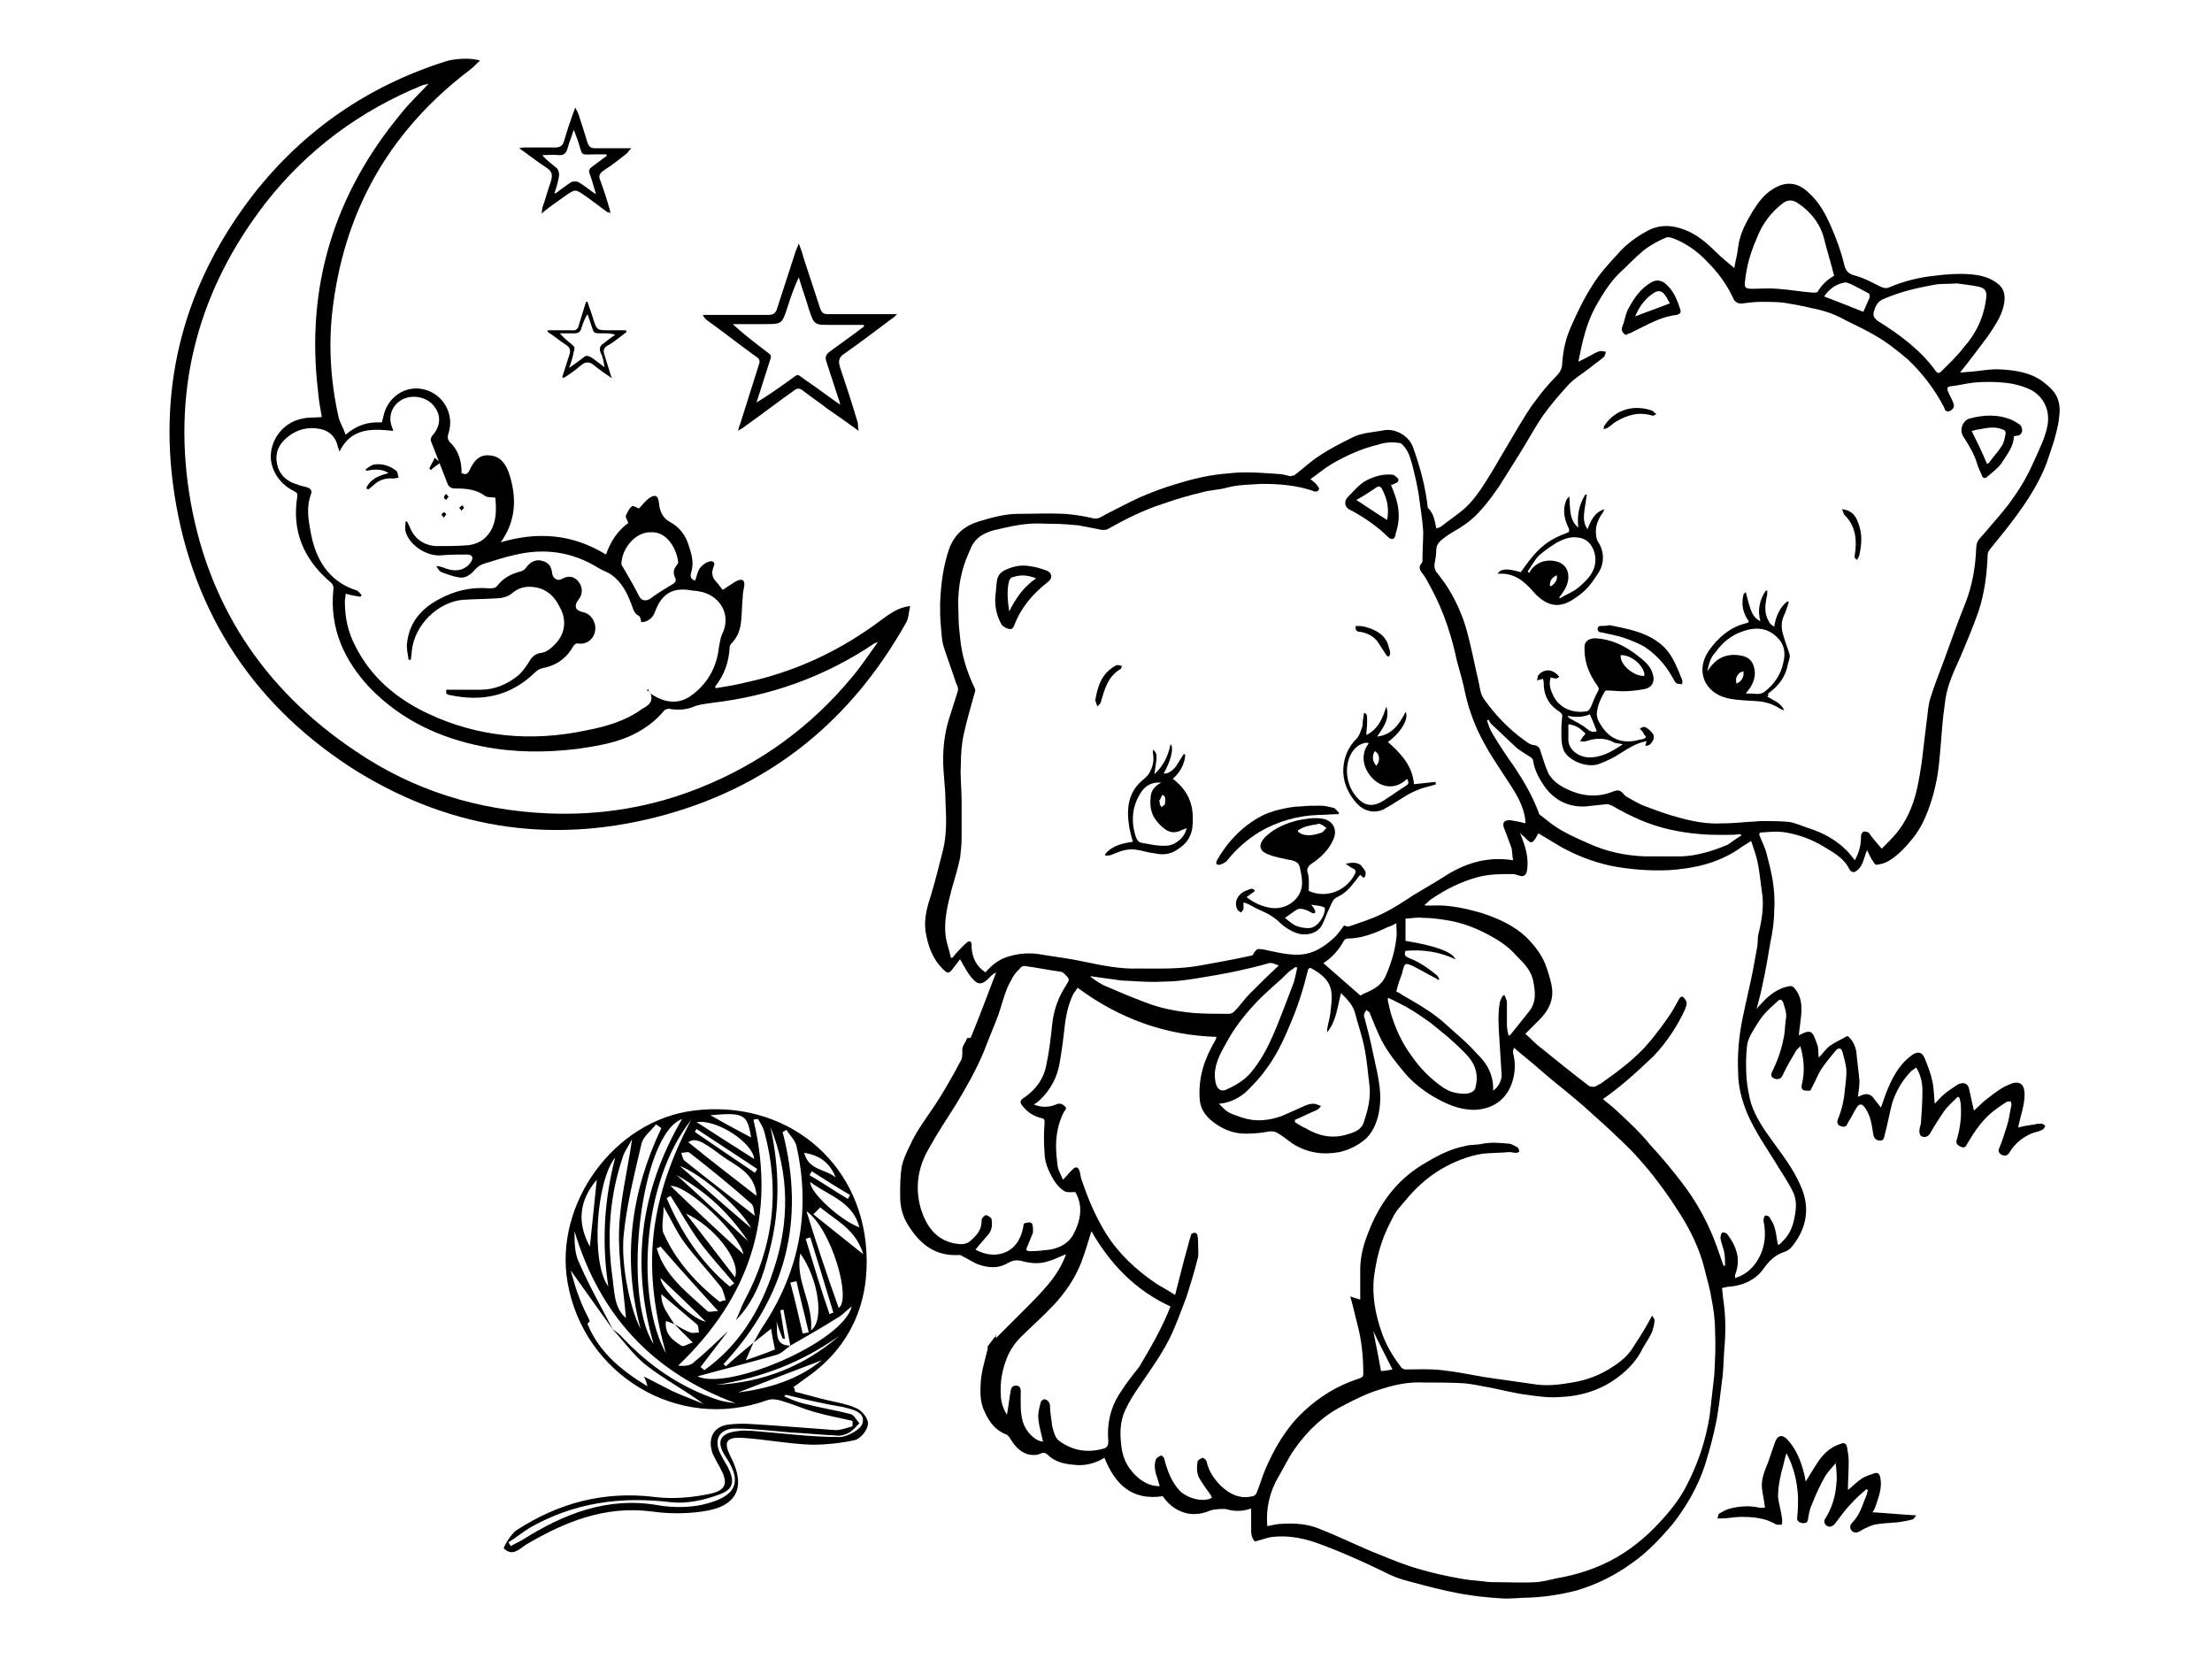 <?xml version="1.0" encoding="utf-8"?>
<!-- Generator: Adobe Illustrator 17.1.0, SVG Export Plug-In . SVG Version: 6.00 Build 0)  -->
<!DOCTYPE svg PUBLIC "-//W3C//DTD SVG 1.1//EN" "http://www.w3.org/Graphics/SVG/1.1/DTD/svg11.dtd">
<svg version="1.1" id="Layer_1" xmlns="http://www.w3.org/2000/svg" xmlns:xlink="http://www.w3.org/1999/xlink" x="0px" y="0px"
	 viewBox="0 0 288 216" enable-background="new 0 0 288 216" xml:space="preserve">
<g>
	<path d="M187,68.8c0.2-0.1,0.5-0.1,0.7-0.3c1-0.8,2.1-1.5,3.1-2.4c1.4-1.3,2.4-3,3.4-4.6c1.2-2,2.4-4.1,3.6-6.1
		c0.7-1.1,1.3-2.2,2.1-3.2c0.8-1.1,1.7-2.2,2.7-3.2c0.5-0.5,0.8-1,0.8-1.7c0.1-1.7,0.5-3.4,1.2-4.9c0.8-1.8,1.6-3.5,2.7-5.2
		c0.9-1.5,2.1-2.8,3.3-4.1c1.1-1.3,2.5-2.3,4-3.1c1.6-0.8,3.1-0.7,4.7-0.1c1.6,0.6,2.9,1.7,4.1,2.9c0.8,0.8,1.7,1.5,2.4,2.1
		c0.1-0.7,0.4-1.7,0.5-2.7c0.2-1.7,1-3.2,1.9-4.7c0.7-1.1,1.4-2.1,2.5-2.8c1.8-1.2,3.4-1,4.9,0.5c1.3,1.2,2.1,2.7,2.8,4.3
		c0.7,1.6,1.3,3.2,1.7,4.9c0.2,0.9,0.6,1.3,1.5,1.5c1.1,0.3,2.2,0.9,3.2,1.4c0.4,0.2,0.8,0.3,1.2,0.1c1.9-0.8,3.9-1.3,5.9-1.5
		c1.5-0.2,3-0.3,4.5-0.2c1.4,0.1,2.8,0.4,3.9,1.4c0.5,0.5,0.7,1,0.7,1.8c-0.1,1.9-1.2,3.4-2.2,4.9c-1.2,1.6-2.4,3.2-3.6,4.7
		c0.4,0,0.9-0.1,1.4-0.1c1.3-0.1,2.6-0.4,3.9-0.3c1.9,0.1,3.9,0.4,5.5,1.6c0.9,0.7,1.7,1.4,2,2.5c0.2,0.7,0.2,1.4,0.1,2.1
		c-0.1,1.1-0.4,2.1-0.7,3.2c-0.3,0.9-0.6,1.8-0.9,2.7c-1.2,3.2-3.2,6-5.3,8.7c-0.7,0.9-1.4,1.7-2.1,2.6c-0.1,0.2-0.3,0.4-0.3,0.6
		c-0.1,2.6-0.4,5.1-1.2,7.5c-0.7,2-1.5,3.9-2.3,5.8c-0.8,1.8-1.7,3.6-2,5.6c-0.1,0.8-0.2,1.6-0.3,2.3c-0.2,1.9-0.3,3.8-0.5,5.7
		c-0.2,2.3-0.7,4.5-1.5,6.6c-0.5,1.3-1.1,2.5-2,3.6c-0.9,1.1-1.8,2.1-3.1,2.9c-0.5,0.3-1,0.4-1.6,0.5c-0.1,0-0.3-0.2-0.4-0.4
		c-0.3-0.4-0.5-0.9-0.8-1.5c-0.1,0.2-0.2,0.4-0.2,0.5c-0.3,0.8-0.4,1.6-1.2,2.2c-0.4,0.3-0.7,0.1-0.9-0.2c-0.7-1.5-2.1-2.2-3.4-3
		c-1.5-0.9-3.1-1.5-4.8-1.8c-1.1-0.2-2.2-0.1-3.4,0c-0.1,0-0.2,0.3-0.1,0.4c0.3,0.8,0.7,1.5,0.9,2.3c0.3,1.2,0.6,2.3,0.8,3.5
		c0.2,1.3,0.3,2.6,0.2,3.9c0,1.4-0.2,2.8-0.5,4.2c-0.3,1.8-0.6,3.6-1,5.4c-0.2,1.1-0.5,2.1-0.8,3.3c0.2-0.3,0.3-0.4,0.5-0.6
		c0.9-1,1.9-1.9,3.3-2.3c0.8-0.2,0.9-0.2,1.4,0.5c0.7,1,0.7,2.2,0.6,3.3c-0.1,0.8-0.2,1.6-0.3,2.5c1.7-0.9,1.8-0.5,2.4,1.2
		c0.2,0.5,0.1,1,0.2,1.7c0.5-0.5,0.9-1.1,1.4-1.5c0.7-0.5,1.6-0.9,2.3-1.3c0.1,0,0.2,0.1,0.3,0.2c0.5,0.5,0.8,1.2,0.9,1.9
		c0.1,1.2,0.3,2.5,0.4,3.7c0,0.7-0.1,1.4-0.2,2.1c0.7-0.3,1.3-0.6,1.9,0c0.4,0.5,0.8,1,1.1,1.4c0.3-0.8,0.6-1.8,1-2.7
		c0.7-1.6,1.6-3.1,3-4.1c0.8-0.6,1.4-0.4,1.7,0.4c0.4,1,0.8,2,1,3c0.2,0.9,0.2,1.9,0.3,2.9c0.4-0.4,0.8-0.9,1.3-1.3
		c0.5-0.4,1.1-0.8,1.7-1.2c0.8-0.4,1.4-0.1,1.5,0.7c0.2,0.9,0.4,1.8,0.6,2.7c0.6-0.5,1.1-1.1,1.8-1.6c0.9-0.7,1.8-1.4,2.8-1.8
		c1.1-0.5,2-0.3,2,1.3c0,1.4-0.5,2.7-0.8,4.1c0,0,0,0.1,0,0.2c0.7-0.2,1.4-0.3,2.1-0.4c0.3-0.1,0.6-0.1,0.9-0.1
		c0.2,0,0.4,0.2,0.5,0.3c-0.1,0.2-0.2,0.4-0.4,0.5c-0.4,0.2-0.8,0.3-1.2,0.4c-1.3,0.5-2.4,1.4-3.1,2.6c-0.3,0.4-0.5,0.4-0.9,0.3
		c-0.4-0.2-0.6-0.5-0.4-0.9c0.4-1,0.7-1.9,1-2.9c0.3-0.9,0.4-1.9,0.6-2.8c0-0.1-0.1-0.4-0.1-0.4c-0.2,0-0.4,0-0.6,0.1
		c-0.6,0.4-1.2,0.8-1.7,1.2c-1.4,1.1-2.4,2.6-3.3,4.1c-0.2,0.3-0.3,0.8-0.9,0.5c-0.5-0.2-0.7-0.5-0.5-1c0.4-1.4,0.6-2.8,0.5-4.3
		c0-0.4-0.1-0.8-0.2-1.1c-0.1,0-0.1-0.1-0.2-0.1c-0.6,0.6-1.3,1.2-1.8,1.9c-0.6,0.9-1.2,1.8-1.7,2.7c-0.3,0.6-0.8,0.8-1.3,0.5
		c-0.1-0.1-0.2-0.4-0.2-0.6c0-0.3,0.1-0.7,0.2-1c0.1-1.4,0.2-2.9,0.2-4.3c0-1-0.2-2-0.8-3c-0.2,0.1-0.4,0.3-0.6,0.4
		c-1.2,1.2-2,2.6-2.5,4.1c-0.4,1.4-0.6,2.8-1,4.2c-0.1,0.4-0.1,0.8-0.6,0.8c-0.4,0-0.8-0.2-0.9-0.8c-0.2-1.2-0.3-2.4-1.1-3.5
		c-0.3-0.4-0.6-0.6-1-0.1c-0.4,0.6-0.7,1.3-1.1,1.9c-0.2,0.3-0.2,0.7-0.7,0.7c-0.7-0.1-0.9-0.4-0.7-1c0.5-1.2,0.8-2.5,0.9-3.8
		c0.1-0.8,0.2-1.6,0.2-2.4c0-0.8-0.3-1.7-0.5-2.5c-0.1-0.5-0.5-0.7-0.9-0.2c-0.9,1.1-1.9,2.2-2.5,3.6c-0.2,0.5-0.5,1-0.8,1.6
		c-0.2,0-0.3,0-0.5,0c-0.6,0-0.7-0.3-0.6-0.8c0.4-1.6,0.3-3.3-0.2-5c-0.2,0.3-0.5,0.4-0.6,0.7c-0.6,1-1.2,2-1.7,3.1
		c-0.2,0.4-0.4,0.5-0.8,0.5c-0.6-0.1-0.8-0.4-0.6-0.9c0.7-1.4,1.2-2.8,1.5-4.3c0.2-0.8,0.2-1.7,0.3-2.5c0.2-0.8-0.1-1.5-0.3-2.2
		c-0.2-0.5-0.4-0.6-0.8-0.2c-1,0.9-1.9,1.7-2.6,2.9c-0.5,0.8-1.1,1.7-1.3,2.6c-0.2,1.5-0.2,3-0.1,4.5c0.1,1.1,0.3,2.2,0.6,3.3
		c0.6,1.8,1.7,3.4,2.8,4.9c1.3,1.8,2.7,3.6,3.6,5.7c1.3,2.8,0.9,5.5-1,7.9c-0.3,0.4-0.7,0.7-1.1,0.8c-1.2,0.4-2,1.2-2.7,2.2
		c-1,1.4-2.5,2.1-4.2,2.3c-0.4,0-0.7,0.1-1.2,0.2c0.1,0.6,0.1,1.1,0.2,1.7c0.3,2.1,0.3,4.2,0.1,6.3c-0.1,1.4-0.1,2.8-0.3,4.1
		c-0.2,1.7-0.4,3.4-0.7,5.1c-0.4,2-0.9,3.9-1.5,5.8c-0.9,2.8-2.4,5.4-4.2,7.7c-1.6,1.9-3.3,3.7-5.3,5.1c-2.2,1.6-4.6,2.8-7.3,3.6
		c-2,0.5-3.9,0.8-5.9,0.9c-1.3,0-2.6,0.2-3.9,0.1c-1.7-0.1-3.5-0.3-5.2-0.6c-2.2-0.4-4.5-1-6.7-1.6c-1.2-0.3-2.3-0.7-3.4-1.3
		c-2.9-1.4-5.8-2.7-8.9-3.8c-1.8-0.6-3.6-0.9-5.5-0.7c-0.8,0.1-1.5,0.4-2.3,0.6c-0.4-0.4-0.5-0.9-0.5-1.5c0-0.9,0-1.8,0-2.8
		c-1.1,0.4-2.2,0.4-3.2,0.1c-0.4-0.1-1.8,0-2.2,0.2c-1.2,0.5-2.5,0.6-3.7,0.1c-1-0.4-1.8-1.1-2.4-2c-4,0.6-6.2-1.5-7.6-5
		c-1.3,0.8-2.7,1.1-4.1,0.9c-1.2-0.1-2.4-0.4-3.3-1.3c-0.5-0.5-0.9-0.1-1.3,0c-1.4,0.2-2.3-0.4-3.1-1.4c-0.2-0.3-0.4-0.6-0.6-0.9
		c-0.1-0.1-0.2-0.2-0.3-0.3c-1.4-0.5-2.3-1.6-2.9-3c-0.6-1.2-0.6-2.5-0.5-3.9c0.1-1.4,0.5-2.6,0.8-3.9c0.1-0.2,0.1-0.5,0.1-0.7
		c0.4-0.5,0.7-1,1.1-1.4c0,0-0.1-0.1-0.1-0.1c0,0.1,0.1,0.2,0.1,0.4c0.2-0.2,0.4-0.4,0.6-0.6c1-1,2-2,3-3c1.1-1.1,2.2-2.2,3.2-3.4
		c1-1.2,1.8-2.5,2.3-3.9c-0.8,0.3-1.5,0.7-2.3,0.9c-1.1,0.4-2.3,0.3-3.4,0c-0.7-0.2-1.2-0.1-1.8,0.2c-1.3,0.8-2.6,0.7-4,0.2
		c-0.7-0.3-1.3-0.7-1.9-1c-0.2-0.1-0.3-0.2-0.5-0.2c-3.1,0.2-5.1-1.4-6.6-3.8c-0.8-1.2-1.1-2.5-1.1-3.9c0-1.3,0-2.5,0.2-3.8
		c0.2-0.9,0.6-1.8,1-2.6c1-2.3,2.6-4.2,3.9-6.3c1-1.6,1.9-3.2,2.8-4.9c0.2-0.3,0.2-0.8,0.2-1.2c-0.1-0.7,0.4-1.1,0.6-1.7
		c0-0.1,0.2,0,0.5-0.1c1.1-2.7,2.2-5.6,3.3-8.5c-0.1,0.1-0.4,0.2-0.6,0.4c-0.2,0.2-0.4,0.4-0.6,0.6c-0.7,0.6-1.2,0.6-1.8-0.1
		c-0.5-0.5-0.9-1.2-1.3-1.9c-0.1-0.2-0.2-0.4-0.4-0.7c-0.4,0.5-0.7,0.9-1,1.3c-0.4,0.5-0.6,0.6-1.1,0.1c-1.5-1.4-2.1-3.2-2.4-5.1
		c-0.2-1.6,0.2-3.1,0.7-4.6c0.6-2,1.1-4,1.6-6c0.5-2.1,0.4-4.2,0.3-6.3c0-1.8-0.3-3.6-0.3-5.4c0-1.7,0.2-3.4,0.7-5.1
		c0.4-1.3,0.8-2.5,1.2-3.8c0.1-0.3,0-0.7-0.2-1c-0.5-1.6-1.1-3.1-1.6-4.7c-0.3-0.9-0.3-1.8-0.4-2.8c-0.1-1-0.1-1.9-0.1-2.9
		c0.1-2.5,0.4-4.9,1.2-7.2c0.7-1.8,1.9-2.9,3.8-3.5c1.7-0.5,3.4-1,5.2-1c2,0,4-0.1,6,0c1.3,0.1,2.6,0.3,3.8,0.6
		c0.7,0.1,1.1-0.3,1.7-0.6c1.4-0.7,2.7-1.4,4.2-2.1c1.6-0.7,3.2-1.3,4.9-1.8c1.9-0.6,4-1.1,6-1.3c1-0.1,2-0.2,2.9-0.2
		c1.4,0,2.8,0.1,4.2,0.2c0.6,0,1.2,0.2,1.7,0.3c0.1,0,0.3-0.1,0.5-0.1c1.2-0.9,2.2-1.9,3.5-2.7c1.2-0.8,2.6-1.5,4-2.2
		c1.3-0.7,2.8-0.7,4.3-1c1.5-0.2,3.2,0.8,3.7,2.3c0.9,2.5,1.6,5.1,1.9,7.8C186.7,66.9,186.8,67.8,187,68.8z M215.1,171.3
		c0.2,0.3,0.4,0.5,0.3,0.8c0,0.4-0.2,0.9-0.3,1.3c-0.3,0.7-0.8,1.4-1.2,2.1c-0.7,1.5-1.8,2.7-3.1,3.7c-2.3,1.8-5,2.6-7.8,2.7
		c-1.4,0.1-2.8-0.1-4.2-0.3c-1.6-0.2-3.1-0.6-4.6-0.9c-1.2-0.2-2.4-0.5-3.6-0.6c-1.8-0.1-3.5-0.1-5.3-0.1c-1.9-0.1-3.8,0.3-5.6,0.9
		c-1.7,0.5-3.3,1.3-4.8,2.1c-2.6,1.3-4.6,3.2-6.3,5.6c-0.8,1.1-1.4,2.4-2.1,3.6c-1.2,2-1.7,4.2-1.5,6.5c0.6-0.1,1.3-0.3,1.9-0.3
		c1.7-0.1,3.4,0,5,0.7c2.6,1,5.1,2.3,7.7,3.3c1.7,0.7,3.4,1.4,5.2,1.9c1.7,0.5,3.5,0.9,5.2,1.2c1,0.2,2.1,0.3,3.2,0.4
		c0.6,0.1,1.2,0.1,1.7,0.1c1.7,0,3.4,0.1,5.1,0c1.2-0.1,2.4-0.5,3.7-0.7c2.8-0.6,5.4-1.6,7.7-3.1c1.7-1.1,3.2-2.4,4.6-3.9
		c1.4-1.5,2.7-3.1,3.6-4.9c1.5-2.9,2.5-5.9,3-9.1c0.2-1.8,0.4-3.5,0.6-5.3c0.1-1.9,0.2-3.8,0.1-5.7c0-1.5-0.2-2.9-0.5-4.4
		c-0.2-1.3-0.6-2.5-0.9-3.8c-0.6-2.4-1.7-4.7-3-6.8c-0.9-1.4-1.8-2.8-2.8-4.1c-1.1-1.5-2.3-2.9-3.6-4.3c-1.6-1.6-3.3-3.2-5-4.7
		c-1.5-1.4-3.1-2.7-4.7-4c-1.5-1.2-2.9-2.5-4.4-3.7c-0.4-0.3-0.8-0.7-1.3-1.1c0,0.2-0.1,0.3-0.1,0.4c0,0.1,0,0.2,0,0.3
		c0.3,1.1,0.3,2.3,0,3.4c-0.6,2.4-2.4,3.9-5,4c-2.1,0-3.8-0.8-5.5-1.8c-1.3-0.8-2.6-1.8-3.6-3c-1.1-1.3-2.2-2.7-3-4.2
		c-0.6-1.2-1.1-2.5-1.6-3.7c-0.1-0.1-0.3-0.2-0.4-0.3c-0.1,0.2-0.2,0.3-0.3,0.5c0,0.1,0,0.2,0,0.3c0.4,1.5,0.8,3,1.1,4.5
		c0.5,2.5,1.3,5,0.9,7.6c-0.2,1.4-0.7,2.8-1.7,3.8c-1,0.9-2.2,1.5-3.5,1.8c-2.2,0.4-4.2,0.1-6.1-1.1c-0.7-0.5-1.3-1-2-1.4
		c-0.3-0.2-0.7-0.2-1-0.2c-1,0.2-2,0.3-3.1,0.3c-1.4,0-2.6-0.4-3.8-1.2c-1.2-0.8-2.1-1.8-2.2-3.3c-0.2-2.8,0.6-5.2,2-7.6
		c0.1-0.1,0.1-0.3,0.2-0.5c-6.7-0.2-12.7-2.4-18.1-6.4c-0.2,0.3-0.3,0.5-0.5,0.7c-0.6,1.2-0.9,2.4-1.1,3.7c-0.2,1.7-0.4,3.5-0.7,5.2
		c-0.3,2-1.2,3.7-2.7,5.1c-0.2,0.2-0.4,0.3-0.7,0.5c0.9,0.4,2,0.4,2.9,0c0.4-0.2,0.8-0.1,1.1,0.2c0.4,0.3,0.1,0.5-0.1,0.8
		c-0.7,1.4-1,2.9-1,4.4c0,0.9,0.1,1.8,0.2,2.6c0.1,0.6,0.4,1.1,0.7,1.8c0.5-0.5,0.8-0.9,1.2-1.3c0.5-0.5,0.8-0.4,1,0.3
		c0.1,0.4,0.1,0.8,0.3,1.2c0.8,2.4,1.8,4.7,3.1,6.8c1.7,2.7,3.9,4.7,6.5,6.5c0.8,0.5,1.6,0.9,2.5,1.5c0.6-2.3,1.1-4.4,1.7-6.5
		c0.1-0.5,0.3-1,0.4-1.4c0-0.1,0.3-0.2,0.5-0.2c0.1,0,0.3,0.2,0.3,0.3c0.1,0.5,0.1,1,0.1,1.5c0,0.6,0.1,1.2-0.1,1.7
		c-0.4,1.6-0.9,3.2-1.4,4.8c-0.6,1.6-1.2,3.2-1.9,4.8c-1.1,2.4-2.7,4.6-4.2,6.8c-0.7,1-1.4,2.1-1.9,3.2c-0.7,1.5-0.7,3.1-0.5,4.7
		c0.2,1.8,1,3.1,2.3,4.2c0.8,0.6,1.6,1,2.7,1c-0.1-0.3-0.2-0.7-0.3-1c-0.3-0.8-0.5-1.7-0.2-2.5c0.1-0.2,0.4-0.4,0.7-0.5
		c0.1,0,0.4,0.3,0.4,0.5c0.4,1.5,0.9,2.9,2,4.1c0.9,0.9,3,1.6,4.2,0.9c-0.1-0.1-0.1-0.3-0.2-0.4c-0.4-0.6-0.9-1.2-1.3-1.9
		c-0.5-0.7-0.5-1.5-0.4-2.3c0-0.3,0.4-0.5,0.7-0.6c0.1,0,0.5,0.3,0.5,0.5c0.3,1.3,1,2.3,1.9,3.2c1.2,1.1,2.5,1.7,4.1,1.3
		c0.2,0,0.4-0.2,0.5-0.4c0.4-1,0.7-2,1.1-3c1.2-2.8,2.7-5.4,4.9-7.5c2.1-2,4.5-3.5,7.3-4.4c0.3-0.1,0.6-0.2,0.6-0.6
		c0-2.2-0.2-4.4-0.8-6.6c-0.3-1.1-0.5-2.2-0.9-3.5c0.6,0.2,1,0.3,1.3,0.4c0-1.3,0-2.6,0-3.9c0-1.6,0.4-3.2,1-4.7
		c1.4-3.7,3.6-6.8,7-8.9c1.8-1.1,3.6-2.1,5.7-2.5c0.7-0.2,1.5-0.1,2.3-0.3c1.1-0.2,2.2-0.1,3.3,0c0.4,0,0.8,0.3,1.2,0.5
		c0.1,0.1,0.2,0.3,0.2,0.5c0,0.1-0.3,0.2-0.4,0.2c-0.3,0-0.6-0.1-0.9-0.1c-1.1,0.1-2.3,0.1-3.4,0.2c-2,0.3-3.9,1.1-5.6,2.1
		c-1.8,1.1-3.3,2.5-4.6,4.1c-0.5,0.6-1,1.1-1.4,1.8c-0.6,1.2-1.2,2.3-1.6,3.6c-0.5,1.4-0.8,2.9-1,4.4c-0.3,2.5,0.2,5,1,7.3
		c0.6,1.7,1.5,3.2,2.6,4.6c0.1,0.1,0.3,0.2,0.5,0.2c1.6,0,3.2-0.1,4.8,0.1c1.9,0.2,3.7,0.6,5.5,0.9c2.1,0.3,4.2,0.6,6.3,0.9
		c1.7,0.3,3.4,0.1,5.1-0.2c1.9-0.3,3.7-1,5.2-2c1.1-0.7,2.1-1.5,2.8-2.7C213.7,173.8,214.4,172.6,215.1,171.3z M245,110.5
		c0.6-0.6,1.3-1.3,1.9-2c1.3-1.6,2.1-3.4,2.6-5.4c0.3-1.2,0.5-2.5,0.7-3.8c0.2-1.6,0.4-3.3,0.6-5c0.2-1.2,0.2-2.5,0.6-3.6
		c0.5-1.6,1.1-3.1,1.7-4.7c0.9-2.5,1.8-5,2.8-7.5c0.9-2.3,1.3-4.7,1.4-7.1c0-0.4,0.1-0.8,0.3-1.1c0.4-0.5,0.9-1,1.3-1.5
		c1.1-1.3,2.3-2.6,3.3-4.1c1-1.4,1.9-3,2.6-4.6c0.7-1.6,1.5-3.1,1.8-4.8c0.3-1.9-0.5-3.6-2.1-4.5c-1.2-0.6-2.5-0.9-3.8-1
		c-1.2-0.1-2.4-0.1-3.6,0c-1.1,0.1-2.1,0.4-3.2,0.5c-0.4,0.1-0.4,0.3-0.3,0.6c0.2,0.5,0.5,1,0.7,1.5c0.2,0.5,0.1,0.8-0.4,1.1
		c-0.5,0.2-0.7-0.1-0.8-0.5c-1.2-2.3-2.8-4.4-4.7-6.2c-1.4-1.2-2.8-2.3-4.4-3.2c-1.2-0.7-2.5-1.3-3.7-1.9c-1.4-0.8-2.9-1.3-4.5-1.6
		c-1.2-0.3-2.4-0.5-3.6-0.7c-1-0.1-2-0.1-2.9-0.1c-0.8,0-1.6,0.1-2.4,0.2c-0.6,0.1-1.1-0.2-1.3-0.8c-0.8-1.7-1.9-3.2-3.2-4.5
		c-1.1-1.2-2.4-2.2-3.9-2.9c-0.5-0.2-1.1-0.5-1.5-0.4c-1,0.4-2.1,1-3,1.7c-1.1,0.9-2.1,2-3.2,3c-1.3,1.3-2.2,2.8-3.1,4.4
		c-1.2,2.2-1.7,4.6-2.2,7.1c0.8-0.4,1.6-0.8,2.3-1.2c0.2-0.1,0.5-0.2,0.7-0.2c0.2,0,0.4,0.1,0.6,0.1c-0.1,0.2-0.1,0.5-0.3,0.7
		c-0.6,0.5-1.2,0.9-1.8,1.4c-0.9,0.7-1.9,1.3-2.7,2.1c-1.2,1.3-2.4,2.7-3.4,4.1c-1.1,1.6-2,3.3-3,4.9c-0.9,1.4-1.8,2.9-2.7,4.3
		c-0.7,1-1.4,2-2.2,2.9c-0.7,0.8-1.4,1.5-2.3,2.1c-0.8,0.6-1.7,1-2.5,1.6c-0.5,0.4-1.2,0.8-1.2,1.7c0,0.6-0.1,1.1-0.2,1.7
		c-0.1,0.5,0,1,0.4,1.4c0.3,0.4,0.6,0.8,0.9,1.2c1.3,1.9,2.3,4.1,2.9,6.3c0.6,2.2,1,4.4,1.5,6.5c0.2,0.8,0.2,1.6,0.7,2.3
		c1.5,2.1,3.2,3.9,5.3,5.4c0.4,0.3,0.8,0.6,1.2,0.6c0.6,0.1,0.8,0.4,0.9,0.9c0.3,0.9,0.6,1.9,1,2.8c0.7,1.2,1.8,1.8,3,2.3
		c1.7,0.7,3.5,0.8,5.3,0.1c0.8-0.3,1-0.3,1.6,0.4c0.1,0.1,0.2,0.2,0.4,0.3c0.7,0.4,1.4,0.8,2.1,1.1c1.6,0.6,3.2,1.2,4.8,1.6
		c1.8,0.5,3.6,0.8,5.4,0.7c1.2,0,2.4-0.1,3.5-0.2c0.6,0,1.2-0.1,1.8-0.1c1.1,0,2.2,0,3.3,0.1c0.9,0.1,1.7,0.5,2.6,0.8
		c1.9,0.6,3.6,1.5,5,2.9c0.4,0.4,0.7,0.8,1.1,1.3c0.6-1.1,0.8-2,0.8-3.1c0-0.2,0.1-0.5,0.3-0.6c0.1-0.1,0.5,0,0.7,0.1
		C243.7,109,244.3,109.7,245,110.5z M175,120.5c0.3,0.1,0.5,0.2,0.7,0.1c1.4-0.5,2.8-0.9,4.2-1.6c1.5-0.7,2.8-1.6,4.2-2.5
		c1.5-0.9,2.9-1.7,4.3-2.6c2.6-1.6,5.4-2.4,8.6-1.9c-0.1-0.5-0.1-1.1-0.2-1.6c-0.3-0.8-0.6-1.6-0.9-2.4c-0.4-0.8-0.1-1.3,0.8-1.2
		c0.6,0.1,1.2,0.2,1.9,0.4c0-0.3,0-0.6-0.1-1c-0.4-2-1.6-3.6-2.7-5.3c-0.9-1.4-1.8-2.7-2.6-4.2c-1.1-2-1.9-4.1-2.4-6.3
		c-0.3-1.5-0.7-2.9-1.1-4.3c-0.7-3.3-1.7-6.4-3.3-9.4c-0.4-0.7-0.7-1.4-1.1-1.9c-0.4-0.5-0.7-0.9-0.2-1.5c0.1-0.1,0.1-0.2,0.1-0.3
		c0-1.3,0.1-2.6,0.1-3.8c-0.1-1.6-0.4-3.3-0.6-4.9c-0.2-1.2-0.5-2.5-0.8-3.7c-0.3-1-0.5-1.9-1.3-2.7c-0.1-0.1-0.2-0.2-0.3-0.2
		c-1-0.2-2-0.1-2.9,0.2c-2.1,0.5-4.1,1.4-6,2.5c-1,0.6-1.8,1.3-2.8,2c0.2,0.1,0.3,0.2,0.4,0.3c0.3,0.2,0.5,0.5,0.7,0.8
		c0.1,0.1,0,0.3-0.1,0.4c-0.1,0.1-0.3,0.1-0.4,0.1c-2.2-0.8-4.5-1-6.9-1c-1.6,0.1-3.1,0.1-4.6,0.5c-1.1,0.3-2.2,0.3-3.2,0.6
		c-1.7,0.4-3.4,0.9-5.1,1.5c-2.5,0.8-4.9,2-7.2,3.3c-0.2,0.1-0.4,0.1-0.7,0.1c-1-0.2-2-0.4-3.1-0.6c-1.1-0.1-2.2-0.2-3.3-0.2
		c-1.1,0-2.1-0.1-3.2,0c-1.3,0.1-2.6,0.4-3.9,0.7c-1.6,0.3-3.1,1-3.7,2.7c-0.1,0.2-0.2,0.5-0.3,0.7c-0.7,1.6-1.1,3.4-1.2,5.1
		c-0.1,1,0,1.9,0,2.9c0,0.9,0.1,1.8,0.2,2.7c0.2,2.3,0.9,4.5,1.9,6.6c0.1,0.2,0.1,0.4,0,0.6c-0.5,1.8-1,3.5-1.4,5.3
		c-0.3,1.3-0.4,2.7-0.4,4.1c-0.1,1.5,0.1,3.1,0.1,4.7c0,1.6,0,3.2,0,4.8c0,0.9-0.1,1.7-0.2,2.6c-0.3,1.4-0.7,2.7-1.1,4.1
		c-0.5,1.9-1,3.9-0.8,5.9c0.1,1,0.5,2,0.7,3c0.1,0,0.1,0,0.2,0c0.2-0.2,0.3-0.4,0.5-0.6c0.5-0.5,0.9-1,1.4-1.4
		c0.4-0.3,0.6-0.1,0.6,0.4c0,0.1,0,0.2,0,0.3c0.1,1.3,0.6,2.4,1.8,3.2c0.8-0.9,1.6-1.6,2.8-2c1.5-0.5,3.1-0.6,4.6-0.3
		c1.8,0.3,3.6,0.5,5.4,0.9c2.4,0.5,4.8,1,7.2,0.9c2.7,0,5.3,0.1,8-0.4c2.2-0.4,4.5-0.8,6.7-1.3c0.1,0,0.2-0.2,0.3-0.4
		c0.1-0.1,0.2-0.3,0.4-0.4c0.2-0.1,0.4,0,0.7,0c1.5,0.3,2.9,0.7,4.5,0.7c2,0,3.5-1,4.9-2.3C174.2,121.6,174.6,121,175,120.5z
		 M208.7,143.1c0.7,0.6,1.4,1.1,2.1,1.8c1.4,1.3,2.8,2.6,4,4.1c1.5,1.6,2.9,3.3,4.2,5c2,2.6,3.5,5.4,4.6,8.5
		c0.3,0.8,0.5,1.5,0.8,2.3c0.1,0,0.1,0,0.2,0c0-0.6,0-1.1-0.1-1.7c-0.1-0.6-0.4-1.2-0.5-1.9c0-0.2,0.1-0.6,0.2-0.7
		c0.2-0.1,0.5,0,0.7,0.2c1.2,1.6,1.8,3.3,1,5.3c0,0.1,0,0.2,0,0.4c1.3-0.4,2.1-1.1,2.8-2.1c1.1-1.7,1.3-3.5,0.9-5.4
		c0-0.2,0.1-0.5,0.2-0.6c0.1-0.1,0.5,0,0.6,0.2c0.3,0.5,0.6,1,0.7,1.5c0.2,0.7,0.2,1.3,0.4,2.1c0.2-0.1,0.4-0.2,0.5-0.4
		c0.9-0.8,1.4-1.9,1.6-3c0.3-1.3,0.4-2.6-0.3-3.8c-0.6-1.2-1.4-2.3-2.1-3.5c-1.3-2.1-2.7-4.1-3.7-6.4c-0.7-1.7-1.2-3.5-1.2-5.4
		c-0.1-2.4,0.1-4.7,0.6-7.1c0.4-2,0.9-4,1.3-6c0.2-1.1,0.4-2.2,0.6-3.3c0.1-0.6,0-1.2,0.2-1.8c0.4-1.7,0.7-3.5,0.4-5.3
		c-0.2-1.3-0.3-2.7-0.6-4c-0.2-0.9-0.5-1.7-0.8-2.6c-0.6,0.4-1.2,0.7-1.7,1.1c-2.7,1.8-5.8,2.5-9.1,2.7c-2.5,0.1-5.1-0.1-7.6-0.6
		c-2.2-0.5-4.3-1.3-6.3-2.4c-1-0.6-2-1.2-3-1.8c-0.1,0.2-0.3,0.5-0.4,0.7c-0.4,0.6-0.6,0.6-1.1,0.1c-0.1-0.1-0.3-0.3-0.4-0.4
		c-0.1-0.1-0.3-0.2-0.5-0.5c0.1,0.2,0.1,0.3,0.1,0.3c0.6,1.5,1.1,3,0.8,4.7c-0.1,0.6-0.5,0.8-1,0.6c-0.3-0.1-0.6-0.2-0.9-0.2
		c-1.5,0-3,0-4.5,0.4c-2.2,0.6-4.2,1.6-6.1,2.9c-0.3,0.2-0.5,0.5-0.8,0.7c0,0,0,0.1,0.1,0.1c0.3,0,0.7,0,1,0c2.2-0.1,4.3,0.4,6.4,1
		c2.1,0.7,4.1,1.6,5.7,3.1c1.2,1.2,2.2,2.5,2.7,4.1c0.3,0.9,0.6,1.8,0.7,2.8c0.1,1.6-0.6,2.8-1.7,3.9c-0.6,0.6-1.2,1.2-1.8,1.8
		c0.7,0.6,1.3,1.3,2,1.8c2.1,1.7,4.2,3.4,6.3,5c0.2,0.1,0.5,0.1,0.7,0.1c0.3-0.1,0.5-0.3,0.8-0.4c2.4-1.7,4.7-3.4,6.5-5.6
		c0.9-1.1,1.8-2.3,2.6-3.5c0.4-0.6,0.7-1.2,1.1-1.9c0.3-0.5,0.5-0.4,0.8,0c0.4,0.5,0.1,0.9,0,1.3c-1,2.2-2.4,4.3-4.1,6.1
		C213.1,139.6,211,141.5,208.7,143.1z M140,155.2c-0.5,0-1,0.1-1.4-0.1c-1-0.6-1.6-1.7-2.1-2.8c-0.3-0.7-0.5-1.5-0.5-2.2
		c-0.1-1.3-0.1-2.6,0-3.9c0-0.4,0-0.5-0.3-0.6c-0.9-0.2-1.7-0.6-2.4-1.4c-0.6-0.7-0.6-0.9,0.2-1.4c1.4-1,2.4-2.4,2.7-4
		c0.4-1.8,0.6-3.6,0.8-5.5c0.2-1.8,0.8-3.5,1.8-5c0.5-0.8,0.5-0.8-0.2-1.5c-0.2-0.2-0.4-0.3-0.6-0.3c-1.5-0.2-2.9-0.5-4.4-0.7
		c-0.4-0.1-0.7,0.1-0.9,0.4c-0.7,0.6-1.1,1.5-1.5,2.3c-0.5,1.2-0.8,2.4-1.2,3.6c-0.6,1.6-1.3,3.2-1.9,4.8c-1,2.4-2.3,4.7-3.7,7
		c-1.2,1.9-2.4,3.7-3.5,5.7c-1.4,2.4-1.8,5.1-1,7.8c0.7,2.2,1.9,4,4.4,4.5c0.7,0.1,1.4,0.2,2-0.3c0.8-0.7,1.5-1.4,1.5-2.6
		c0-0.1,0-0.3,0.1-0.4c0.1-0.2,0.4-0.4,0.5-0.4c0.3,0.1,0.6,0.3,0.7,0.5c0.1,0.7,0.1,1.4-0.4,2c-0.4,0.5-0.8,0.9-1.2,1.4
		c-0.2,0.2-0.3,0.4-0.5,0.6c1.3,0.7,2.7,0.9,4,0.3c1.5-0.7,2.1-2.2,2.3-3.7c1-0.3,1.2-0.2,1.2,0.9c0,0.2,0,0.4-0.1,0.5
		c-0.2,0.5-0.4,1-0.6,1.5c-0.3,0.6-0.2,0.7,0.4,0.7c0.8,0,1.7-0.1,2.5-0.2c1.2-0.2,2.4-0.8,3-1.9C140.8,158.8,141,156.9,140,155.2z
		 M152.4,170.1c-4.6-2.1-7.9-5.6-10.3-9.8c-0.4,1.3-0.8,2.7-1.3,4c-0.8,2.1-2.1,4-3.6,5.6c-1.4,1.5-2.9,2.8-4.3,4.2
		c-0.8,0.8-1.4,1.7-1.8,2.7c-0.6,1.5-0.9,3.1-0.8,4.7c0,1,0.3,1.9,0.8,2.7c0.2-1,0.3-2.1,0.5-3.2c0.1-0.4,0.3-0.6,0.7-0.6
		c0.4,0,0.6,0.3,0.6,0.7c0,1.4-0.1,2.8,0.3,4.1c0.3,1,1.4,2.4,2.6,2.5c-0.2-1-0.5-1.9-0.6-2.9c-0.1-0.7,0.1-1.5,0.3-2.2
		c0-0.2,0.4-0.5,0.6-0.4c0.3,0.1,0.5,0.3,0.6,0.7c0,0.9,0.2,1.9,0.3,2.8c0.2,0.7,0.3,1.4,0.9,1.9c1.8,1.3,3.7,1.6,5.8,1
		c0.4-0.1,0.6-0.4,0.6-0.9c-0.2-2.4,0.3-4.6,1.7-6.6c0.7-1.1,1.5-2.1,2.3-3.1C149.8,175.5,151.3,172.9,152.4,170.1z M172.8,134.4
		c0-0.1,0-0.2,0-0.4c0.1-0.7,0.3-1.3,0.4-2c0.1-1,0.3-2.1,0.1-3.1c-0.3-1.4-1.4-2.2-2.7-2.9c-0.1,0-0.3,0.2-0.3,0.3
		c-0.6,2.4-1.3,4.7-2.3,7c-0.9,2.2-1.9,4.3-3.3,6.1c-0.7,1-1.6,1.9-2.4,2.7c-1,0.9-2.2,1.5-3.6,1.6c0.3,0.3,0.5,0.5,0.7,0.7
		c0.6,0.6,1.5,0.8,2.3,1.1c1.8,0.6,3.5,0.4,5.2-0.2c0.9-0.4,1.8-0.8,2.7-1.2c0.4-0.2,0.9-0.4,1.4-0.4c0.3,0,0.7,0.2,1,0.3
		c-0.2,0.2-0.3,0.4-0.5,0.5c-1,0.4-1.9,0.9-2.9,1.3c0,0.1,0,0.2,0,0.3c0.5,0.3,0.9,0.6,1.4,0.8c1.7,1,3.4,1.4,5.4,0.8
		c1-0.3,1.9-0.6,2.2-1.7c0.5-1.5,0.9-3.1,0.7-4.7c-0.2-1.5-0.3-3.1-0.6-4.6c-0.3-1.7-0.9-3.3-1.3-4.9c-0.3-1-1-1.7-1.8-2.5
		C174.1,131.2,174,132.9,172.8,134.4z M194.4,142c0.8-0.5,1.2-1.6,1.1-2.2c-0.1-1.6-0.2-3.2-0.3-4.8c-0.1-1.5-0.2-3.1,0.1-4.6
		c0.1-0.3,0.2-0.5,0.4-0.8c0.1,0,0.1,0,0.2,0c0.1,0.3,0.3,0.6,0.3,0.9c0,1,0,1.9,0,2.9c0,0.5,0.1,0.9,0.2,1.4c0.1,0,0.2,0,0.2,0
		c0.8-1,1.6-2,2.4-3c1.1-1.3,0.9-2.7,0.6-4.2c-0.3-1.3-1.2-2.2-2.1-3.1c-1.2-1.4-2.7-2.3-4.3-3.1c-1.4-0.7-2.8-1.2-4.3-1.5
		c-1.2-0.2-2.4-0.4-3.7-0.4c-0.8-0.1-1.5,0.1-2.2,0.1c0,1,0,2,0,2.9c3.7,0.6,6.1,1.4,6.5,2.4c-2.1-1-4.3-1.3-6.5-1.1
		c-0.3,0.7,0.2,0.8,0.6,1c1.3,0.5,2.4,1.3,3.5,2.2c0.1,0.1,0.2,0.3,0.3,0.5c0,0-0.1,0.1-0.1,0.1c-0.1-0.1-0.2-0.1-0.3-0.2
		c-1-0.5-2-1.1-3-1.6c-1.1-0.5-1.1-0.4-1.4,0.7c0,0,0,0,0,0.1c-0.3,0.8-0.6,1.6-0.8,2.5c0.2,0.1,0.5,0.2,0.7,0.4
		c2.1,1.2,4.2,2.4,5.9,4c1.3,1.2,2.7,2.3,3.9,3.7C193.5,138.3,194.5,139.9,194.4,142z M226.7,108.8c0-0.1-0.1-0.2-0.1-0.2
		c-0.7,0.1-1.3,0.1-2,0.1c-1.1,0-2.2,0-3.2-0.1c-1.3-0.1-2.7-0.3-4-0.6c-2.7-0.6-5.1-1.7-7.5-3.1c-0.2-0.1-0.5-0.2-0.7-0.2
		c-0.9,0.1-1.9,0.2-2.8,0.3c-2.2,0.1-4-0.8-5.3-2.6c-0.7-1-1.3-2.1-1.5-3.4c0-0.2-0.2-0.3-0.3-0.4c-0.6-0.4-1.3-0.8-1.8-1.2
		c-1.1-1-2.2-2.1-3.3-3.1c-0.2-0.2-0.3-0.4-0.4-0.6c-0.1,0-0.1,0.1-0.2,0.1c0.2,0.6,0.4,1.2,0.7,1.7c0.9,1.5,1.9,3,2.9,4.4
		c1.2,1.8,2.3,3.7,3.1,5.8c0,0.1,0.1,0.3,0.2,0.4c0.6,0.4,1.1,0.9,1.7,1.3c1.4,1,3,1.7,4.6,2.4c2.4,1.1,4.8,1.6,7.4,1.7
		c0.6,0,1.2,0,1.8,0c1,0,2,0,3,0c2-0.1,4-0.7,5.9-1.5C225.4,109.7,226,109.2,226.7,108.8z M254.8,36.9c-1.3,0.1-2.2,0-3.1,0.2
		c-2.2,0.4-4.3,0.9-6.4,1.8c-0.8,0.3-1.1,0.9-1.3,1.6c-0.2,0.6,0,0.9,0.5,1.3c2.9,1.8,5.6,3.8,7.6,6.6c0.2,0.2,0.4,0.2,0.6,0
		c1-1,2.1-2,3-3.2c1.6-1.8,2.6-3.9,2.9-6.4c0.1-0.9-0.1-1.3-1.1-1.5C256.5,37.1,255.4,37,254.8,36.9z M238.8,35.9
		c-0.4-1.6-0.9-3.2-1.3-4.8c-0.5-2-1.8-3.6-3.5-4.7c-0.6-0.4-1.2-0.4-1.8,0c-1.6,1.2-2.8,2.8-3.5,4.7c-0.8,1.8-1.3,3.6-1.5,5.5
		c-0.1,0.8,0,1,0.9,1c1.1,0,2.2-0.1,3.3,0c1.6,0.1,3.1,0.4,4.7,0.5c0.2,0,0.6,0,0.6-0.2C237.2,37.1,237.9,36.4,238.8,35.9z
		 M166.5,125.7c-0.4-0.1-0.8-0.4-1.3-0.3c-1.3,0.4-2.7,0.7-4,1c-1.8,0.4-3.7,0.7-5.5,1c-1.3,0.2-2.7,0.4-4,0.4
		c-1.6,0.1-3.2,0-4.9-0.1c-0.9,0-1.8-0.2-2.7-0.3c-0.7-0.1-1.4-0.2-2.1-0.3c0,0,0,0.1,0,0.1c0.7,0.5,1.4,1,2.2,1.3
		c1.6,0.7,3.3,1.4,4.9,2c2,0.8,4.2,1.2,6.4,1.4c1.5,0.1,3,0.1,4.5,0.1c0.2,0,0.5-0.1,0.7-0.3c0.7-0.7,1.3-1.6,2-2.3
		C163.8,128.3,165.1,127,166.5,125.7z M168.9,126c-0.1,0-0.1-0.1-0.2-0.1c-0.2,0.1-0.4,0.3-0.6,0.4c-0.4,0.3-0.8,0.7-1.2,1.1
		c-1.2,1.1-2.4,2.1-3.5,3.3c-1.5,1.6-2.8,3.3-3.8,5.2c-0.8,1.4-1.6,2.9-1.4,4.6c0.1,1.2,0.7,1.8,1.6,1.3c1.1-0.5,2.3-1.2,3.1-2.2
		c1.1-1.3,2-2.9,2.7-4.5c1-2.2,1.8-4.5,2.7-6.8C168.6,127.6,168.7,126.8,168.9,126z M180.7,129.9c0,0.2,0,0.3,0,0.4
		c0.2,0.8,0.3,1.5,0.6,2.3c0.6,1.8,1.4,3.4,2.5,4.9c1.1,1.6,2.5,3,4.1,4.1c0.9,0.6,1.8,0.8,2.8,0.8c0.5,0,1.3-0.2,1.4-0.8
		c0.4-1.5,0.1-2.8-0.9-4c-0.8-0.9-1.8-1.8-2.7-2.6c-0.7-0.6-1.5-1.2-2.2-1.8c-1-0.7-2.1-1.5-3.2-2.1
		C182.3,130.7,181.6,130.3,180.7,129.9z M172.3,125.4c1.6,1.4,3.2,2.8,4.8,4.2c0.1,0,0.3-0.1,0.4-0.2c1.2-0.5,2.3-1,2.9-2.3
		c0.7-1.6,1.2-3.2,1.4-4.9c0.1-0.6,0-1.3,0-2c-0.4,0.2-0.7,0.4-1.1,0.5c-1.7,0.8-3.4,1.5-5.3,1.5c-0.2,0-0.4,0.2-0.5,0.4
		C174.3,123.7,173.4,124.7,172.3,125.4z M242.6,40.6c0.3-0.6,0.5-1.2,0.8-1.8c0.1-0.2,0-0.6-0.1-0.6c-0.7-0.4-1.5-0.8-2.3-1.2
		c-0.3-0.1-0.6-0.3-0.9-0.2c-1.1,0.2-2,0.9-2.6,1.8C239.3,39.3,240.9,39.9,242.6,40.6z M181.3,178.3c-0.9-1.8-1.8-3.5-2.5-5
		c0.3,1.6,0.7,3.4,1,5.2C180.3,178.5,180.8,178.4,181.3,178.3z"/>
	<path d="M239.1,190.4c-0.5,0.6-1,1.1-1.4,1.7c-0.7,1.2-1.3,2.5-1.8,3.8c-0.3,0.6-0.4,1.3-0.5,1.9c-0.1,0.6-0.4,0.5-0.8,0.5
		c-0.4-0.1-0.7-0.3-0.6-0.8c0.1-0.9,0.1-1.7,0.1-2.6c-0.1-1.9-0.5-3.8-1.5-5.7c-0.2,0.6-0.3,1.1-0.4,1.5c-0.4,1.4-0.7,2.8-0.7,4.2
		c0.1,0.9,0.4,1.8,0.5,2.7c0.1,0.3,0,0.6,0,0.9c-0.3,0-0.7,0.1-0.9-0.1c-1.4-0.8-2.9-0.9-4.5-0.9c-0.8,0-1.6,0.2-2.5,0.2
		c-0.2,0-0.3,0-0.5,0c0.1-0.2,0.1-0.5,0.2-0.6c0.5-0.3,1-0.6,1.5-0.7c1.2-0.3,2.5-0.4,3.8-0.1c0.2,0,0.5,0,0.7,0
		c-0.1-0.9-0.3-1.7-0.4-2.6c-0.1-1.2,0.4-2.3,0.8-3.3c0.3-0.9,0.6-1.7,0.9-2.6c0.3-0.9,0.9-1.1,1.6-0.4c1.2,1.3,1.8,2.9,2.2,4.5
		c0.1,0.3,0.1,0.6,0.2,1c0.5-0.8,0.9-1.5,1.3-2.1c0.8-1.3,1.7-2.3,3.2-2.8c0.5-0.2,0.8-0.1,0.9,0.5c0.1,0.6,0.2,1.2,0.2,1.8
		c0,1.3-0.1,2.5-0.1,3.7c0.5-0.4,1.1-1,1.8-1.5c0.5-0.3,1.1-0.5,1.7-0.7c0.4-0.1,0.6,0.1,0.7,0.5c0.3,1.4-0.2,2.6-0.6,3.8
		c-0.1,0.3-0.2,0.5-0.4,0.8c1.9,0.1,3.7,0.3,5.7,0.4c-0.2,0.2-0.3,0.4-0.4,0.5c-0.7,0.2-1.3,0.3-2,0.4c-1,0.1-2,0.1-3,0.3
		c-0.5,0.1-1,0.4-1.5,0.6c-0.2,0.1-0.3,0.2-0.5,0.3c-0.4,0.2-0.8,0.2-1.1-0.2c-0.2-0.4-0.1-0.7,0.2-1c0.8-0.8,1.2-1.9,1.6-3
		c0.2-0.4,0.3-0.8,0.4-1.2c-0.1,0-0.1-0.1-0.2-0.1c-0.7,0.6-1.4,1.2-2,1.9c-0.8,0.8-1.4,1.7-2.1,2.6c-0.4,0.5-1,0.5-1.3,0
		c-0.1-0.1-0.1-0.5,0-0.6c0.9-1.4,1.4-3,1.5-4.7c0.1-0.8,0-1.7-0.1-2.6C239.2,190.4,239.2,190.4,239.1,190.4z"/>
	<path d="M213.5,94.9c0.5-0.4,0.7-0.3,1.2,0.1c0.7,0.6,0.8,1,0.4,1.6c-0.2,0.3-0.4,0.5-0.9,0.5c0.1-0.2,0.1-0.4,0.2-0.6
		c-1.2,0.2-2.2,0.8-3.3,1.5c-0.9,0.6-1.9,1.1-3,1.5c-1.6,0.5-3.9-0.5-4.5-1.8c-0.4-1-0.3-2-0.3-3.1c0-0.5,0.1-1,0.1-1.5
		c0-0.1-0.2-0.3-0.3-0.4c-1.3-0.8-2-1.9-2.1-3.4c0-0.3,0-0.6-0.1-0.9c0,0-0.1,0-0.1,0c-0.2,0.1-0.5,0.1-0.7,0.2
		c0.1-0.2,0.1-0.6,0.2-0.7c0.8-0.9,1.9-0.8,2.7,0.2c-0.3,0.4-0.7,0.2-1.1,0.1c-0.3,0.9,0,1.7,0.4,2.5c0.9,1.7,2.8,2.2,4.3,1.9
		c0.2,0,0.4-0.3,0.5-0.5c0.3-0.6,0.5-1.3,0.9-2c0.2-0.3,0.2-0.5,0-0.8c-0.8-1.1-1.4-2.3-1.6-3.6c-0.1-0.5-0.1-1-0.1-1.6
		c0.1-0.7,0.7-1,1.4-1c2,0.1,3.7,0.9,5.3,2.1c0.9,0.7,1.9,1.4,2.2,2.6c0.3,0.9-0.1,1.7-1,1.9c-1,0.2-2,0.3-2.9,0.3
		c-0.7,0-1.4-0.1-2.1-0.1c-0.1,0-0.3,0.1-0.3,0.2c-0.5,0.9-0.9,1.7-1,2.8c0,0.8,0.4,1.3,0.8,1.9c1.1,1.5,2.6,2,4.4,1.6
		c0.3-0.1,0.6-0.1,0.9-0.2c0.3-0.1,0.4-0.3,0.1-0.5C213.9,95.2,213.7,95.1,213.5,94.9z M211.3,96.9c-0.4-0.1-0.8-0.1-1.1-0.2
		c-1.2-0.7-2.5-0.6-3.7-0.2c-0.3,0.1-0.5,0-0.8,0c0.2-0.2,0.3-0.5,0.5-0.7c0.3-0.2,0.2-0.4,0-0.5c-0.5-0.5-1.1-0.9-2-1
		c0,0.6,0,1.2,0,1.8c-0.1,1.5,1.3,2.4,2.5,2.5C208.4,98.7,209.8,97.9,211.3,96.9z M211,85.3c-0.1,1.3,1.8,2.8,3.1,2.7
		C214.2,86.8,212.4,85.2,211,85.3z M207.9,95.2c-0.3-0.8-0.6-1.5-0.9-2.2c-0.9,0.4-1.9,0.4-2.9,0.2c0.1,0.2,0.2,0.3,0.4,0.4
		c0.7,0.4,1.4,0.7,2,1.2C207,95.2,207.3,95.4,207.9,95.2z"/>
	<path d="M230.1,90.7c0.8,0.5,1.8,0.8,2.2,1.8c-0.2-0.1-0.3-0.1-0.5-0.2c-0.9-0.6-1.8-0.9-2.9-1c-1.3-0.1-2.7-0.1-4-0.4
		c-3-0.7-4.2-3.6-2.4-6.2c1.2-1.7,2.8-3.1,5-3.6c0.1,0,0.1-0.1,0.2-0.2c-0.8-1.1-1-2.2-0.7-3.5c0-0.1,0.2-0.2,0.3-0.3
		c0.7,2.8,0.9,3.2,1.9,3.8c-0.4-1.5-0.1-2.8,0.7-4c0.1,0,0.1,0,0.2,0c0,0.3,0,0.6-0.1,0.9c-0.2,1.1-0.3,2.1,0.3,3.1
		c0.1,0.3,0.4,0.5,0.7,0.7c0.2-1.3,0.7-2.5,1.7-3.3c0.1,0,0.1,0,0.2,0.1c-0.2,0.6-0.4,1.3-0.7,1.9c-0.4,1-0.2,1.9,0.1,2.8
		c0.2,0.7,0.5,1.4,0.7,2.1c0.1,0.4-0.1,0.8-0.2,1.2c-0.3,1.7-1.2,2.9-2.6,3.9C230.3,90.5,230.2,90.6,230.1,90.7z M222.3,87.4
		c0.1-0.2,0.2-0.2,0.2-0.3c0.9-1.3,2.1-2,3.8-1.8c0.8,0.1,1.5,0.3,1.9,1.1c0.5,1.1,0.3,2.1-0.3,3.1c-0.2,0.3-0.4,0.5-0.6,0.8
		c0.2,0,0.4,0,0.6,0c0.6,0,1.2,0.2,1.8-0.2c1.3-1,2.2-2.3,2.5-3.9c0.3-1.2,0.1-2.3-0.7-3.1c-1.3-1.4-2.9-1.5-4.6-0.9
		c-1.5,0.5-2.7,1.5-3.6,2.8C222.7,85.6,222.5,86.4,222.3,87.4z M226.1,89c0.5-0.2,0.8-0.6,0.9-1.1c0-0.2,0-0.3,0-0.5
		c-0.2,0.1-0.4,0.1-0.5,0.2C226.1,88,225.9,88.4,226.1,89z"/>
	<path d="M204.3,64.6c0.2,1.5-0.1,3,1.2,4.1c-0.2-1.6,0.1-3,0.9-4.3c0.1,0,0.1,0,0.2,0c-0.1,0.7-0.2,1.3-0.3,2
		c-0.1,0.8-0.2,1.7,0.4,2.5c0.4-1.1,0.9-2.2,2.2-2.6c-0.1,0.2-0.2,0.5-0.4,0.7c-0.5,0.8-0.8,1.6-0.7,2.5c0,0.4,0.1,0.8,0.3,1.1
		c0.8,1.2,0.8,2.8,0,4c-0.7,1.1-1.4,2.1-2.5,2.9c-1.2,0.9-2.5,1.7-4.1,1c-0.7-0.3-1.4-0.9-1.9-1.5c-1.2-1.4-2.5-2.4-4.4-2.3
		c0,0-0.1,0-0.2,0c0.4-0.7,1.3-0.7,3-0.2c0.5-0.7,1-1.4,1.5-2c1-1.2,2.1-2.1,3.5-2.7c0.4-0.2,0.8-0.3,1.2-0.5c0.1,0,0.1-0.3,0.1-0.4
		c-0.6-1.2-0.9-2.4-0.4-3.7C204,64.9,204.2,64.8,204.3,64.6z M203,77.8c0,0,0.1,0.1,0.1,0.1c0.8-0.5,1.7-0.8,2.4-1.4
		c1.2-1,2.4-2.2,2.2-4c-0.2-1.5-1.1-2.4-2.2-2.5c-1-0.2-2,0.2-2.9,0.7c-0.8,0.5-1.5,1-2.2,1.6c-0.6,0.6-1,1.4-1.5,2.1
		c0.1,0.1,0.1,0.1,0.2,0.2c0.1-0.2,0.2-0.3,0.3-0.5c0.7-0.8,1.6-1.2,2.7-1.1c1.2,0.1,2.1,0.8,2.1,2.1C204.2,76.2,203.6,77,203,77.8z
		 M202.7,74.9c-0.5,0.2-0.9,0.6-0.9,1.2c0,0.1,0,0.2,0,0.2c0.1,0,0.2,0,0.2,0C202.5,75.9,202.8,75.5,202.7,74.9z"/>
	<path d="M262.2,56.8c0,1.3-0.9,2.4-1.6,3.5c-0.5,0.7-1.2,1.2-1.9,1.8c-0.3,0.3-0.6,0.1-0.7-0.3c-0.2-0.5-0.5-1-0.6-1.5
		c-0.4-1.3-1.1-2.4-1.8-3.5c-0.5-0.8-0.1-2,0.8-2.3c1.9-0.5,3.7-0.6,5.6,0.2c0.4,0.2,0.7,0.4,1,0.6c0.3,0.3,0.4,0.9,0.1,1.2
		C262.9,56.8,262.5,56.7,262.2,56.8z M258.7,60.4c0.1,0,0.2-0.1,0.3-0.2c0.5-0.7,1.1-1.3,1.6-2.1c0.3-0.4,0.4-1,0.5-1.5
		c0.1-0.3,0-0.6-0.4-0.7c-1-0.4-2-0.2-3,0c-0.4,0-0.7,0.2-1,0.2C257.4,57.5,258.1,58.9,258.7,60.4z"/>
	<path d="M211.8,43.6c-0.4,0-0.8-0.6-0.6-1c0.3-0.7,0.4-1.5,0.7-2.2c0.8-1.5,1.6-2.8,3.2-3.7c0.6-0.3,1.2-0.2,1.7,0.2
		c1.1,0.9,1.6,2.2,2,3.5c0.1,0.4-0.2,0.5-0.5,0.6c-1.8,0.2-3.3,1-4.9,1.8c-0.4,0.2-0.8,0.4-1.2,0.6C212,43.4,211.9,43.5,211.8,43.6z
		 M212.9,41.2c1.5-0.6,3-1.1,4.5-1.7c0,0,0-0.1-0.1-0.2c-0.8-1.6-1.3-1.8-2.6-0.7C213.9,39.3,213.3,40.2,212.9,41.2z"/>
	<path d="M209.6,81.4c2.4,0.5,4.9,0.9,6.9,2.7c1,0.9,1.6,2.2,2.1,3.4c0.1,0.3,0.3,0.7,0.4,1c0.1,0.2,0,0.4,0,0.6
		c-0.3-0.1-0.6,0-0.8-0.2c-0.2-0.2-0.3-0.5-0.5-0.8c-0.9-1.6-2.1-2.9-3.6-3.9c-0.9-0.5-1.9-0.9-2.8-1.2c-1-0.3-2-0.5-3-0.7
		c-0.1,0-0.3-0.2-0.3-0.4c0-0.1,0.1-0.4,0.3-0.4C208.7,81.5,209.1,81.5,209.6,81.4z"/>
	<path d="M215.7,53.9c-0.3,0.1-0.4,0.3-0.6,0.2c-1.7-0.5-3.2-0.1-4.7,0.8c-0.4,0.2-0.7,0.6-1.1,0.8c-0.1,0.1-0.4,0.1-0.5,0.2
		c0-0.2,0-0.4,0.1-0.5c1.4-2.1,3.9-2.8,6.3-1.9C215.3,53.6,215.4,53.8,215.7,53.9z"/>
	<path d="M239.8,66.3c1.2,0.1,1.8,0.8,2.1,1.7c0.6,1.4,0.5,2.8,0.2,4.2c0,0.2-0.2,0.4-0.3,0.7c-0.3-0.2-0.4-0.3-0.3-0.7
		c0.3-1.9,0.1-3.8-1.4-5.2C240,66.8,240,66.6,239.8,66.3z"/>
	<path d="M170.4,116c2.5,1.1,5-0.2,6-2.2c0.2-0.4,0.1-0.6-0.4-0.8c-0.2-0.1-0.4-0.3-0.8-0.5c0.8-0.3,1.8-0.2,2.1,0.3
		c0.3,0.4,0.8,0.8,0.3,1.5c-0.2-0.1-0.3-0.2-0.5-0.4c-0.3,0.3-0.5,0.7-0.8,1c-0.6,0.8-1.3,1.5-2.2,1.9c-0.6,0.3-0.7,0.8-0.9,1.2
		c-0.4,0.8-0.7,1.7-1.1,2.5c-0.6,1-1.8,1.3-2.9,1.1c-1.1-0.3-2-0.9-2.8-1.7c-0.6-0.5-1.2-0.9-1.9-1.2c-0.7-0.3-1.3-0.6-2-1
		c-0.2-0.1-0.3-0.1-0.6-0.2c0,0.3,0,0.5,0,0.8c0,0.2-0.2,0.3-0.3,0.5c-0.2-0.1-0.4-0.2-0.5-0.4c-0.5-1,0.1-2.1,1.3-2.5
		c0.3-0.1,0.7-0.4,1,0.1c-0.4,0.3-0.7,0.5-1.1,0.8c1,0.8,2,1.2,3.1,1.4c1.9,0.3,3.8-0.9,4.1-2.8c0.1-0.8-0.1-1.8-0.3-2.6
		c-0.2-0.7-1-0.8-1.6-0.9c-0.8-0.2-1.6-0.3-2.3-0.6c-1.6-0.5-1.4-1.5-0.5-2.4c1.2-1.1,2.6-1.7,4.2-2.1c1.1-0.2,2.1-0.4,3.2-0.2
		c1.3,0.2,2,1.4,1.4,2.7c-0.6,1.4-1.7,2.4-2.9,3.2c-0.3,0.2-0.5,0.5-0.5,0.9C170.5,114.3,170.4,115.1,170.4,116z M170.7,117.8
		c0.3,0.3,0.4,0.5,0.5,0.7c0.1,0.1,0,0.3,0,0.4c-0.1,0-0.2,0-0.3,0c-0.4-0.2-0.7-0.4-1.1-0.5c-0.3-0.1-0.7-0.1-0.9,0
		c-0.5,0.3-1,0.7-1.6,1.1c0.5,0.4,1,0.9,1.6,1.1c0.6,0.2,1.3,0.3,1.8,0.2c0.9-0.2,1.8-1.5,1.8-2.5c0-0.1-0.1-0.2-0.2-0.2
		C171.9,117.9,171.3,117.9,170.7,117.8z M169,108.1c0,0.1,0,0.1,0,0.2c0.2,0.1,0.3,0.2,0.5,0.3c0.9,0.3,1.7,0.1,2.6-0.2
		c0.2-0.1,0.4-0.4,0.6-0.6c-0.3-0.2-0.5-0.4-0.8-0.5c-0.1-0.1-0.3,0-0.4,0c-0.3,0.1-0.7,0.1-1,0.2
		C169.9,107.6,169.5,107.8,169,108.1z"/>
	<path d="M143.9,111.2c0.9-1.1,2.2-1.4,3.6-1.6c-0.2-0.7-0.4-1.4-0.5-2.1c-0.3-2-0.2-4,1.4-5.6c0.4-0.4,0.9-0.7,1.2-1.2
		c0.5-0.8,0.7-1.7,0.5-2.7c0-0.1,0-0.2,0-0.4c0.6,0.5,0.6,0.6,0.2,3.2c1.2-1.1,1.8-2.4,2.1-3.9c0.5,0.4,0,2.3-0.9,3.8
		c0.5,0.1,1.1-0.3,1.6-0.9c0.3-0.5,0.7-1.1,1-1.6c0.1,0,0.1,0,0.2,0c0,0.1,0,0.3,0,0.4c-0.2,1.1-0.7,2-1.6,2.8
		c1.7,1.3,2.6,2.9,2.6,5.1c0,0.8,0,1.6-0.4,2.4c-0.4,0.9-1.1,1.4-1.9,1.9c-0.9,0.5-1.8,0.5-2.7,0.3c-0.9-0.1-1.7-0.4-2.6-0.5
		c-1.1-0.1-2,0.3-3,0.7c-0.2,0.1-0.5,0.1-0.8,0.1C143.9,111.4,143.9,111.3,143.9,111.2z M151.2,101.9c-1.1-0.1-2,0.3-2.6,1.2
		c-1.2,1.8-1.4,3.8-0.7,5.9c0.1,0.3,0.4,0.7,0.6,0.7c1.1,0.2,2.3,0.5,3.5,0.4c1.1-0.1,2.3-1.1,2.5-2.3c-0.2,0.1-0.3,0.2-0.5,0.2
		c-0.7,0.4-1.4,0.5-2.1,0.1c-0.5-0.3-1-0.8-1.3-1.2c-0.7-0.8-0.9-1.9-0.8-2.9C149.8,102.9,150.4,102.3,151.2,101.9z M150.9,104.3
		c0,0,0.1,0.1,0.1,0.1c0,0.1,0,0.2,0,0.3c0.1,0.2,0.2,0.3,0.2,0.4c0.1-0.1,0.3-0.2,0.4-0.3c0.1-0.1,0.1-0.3,0.1-0.4
		c0-0.4,0.1-0.8-0.4-0.9C151.3,103.5,151.1,104.1,150.9,104.3z"/>
	<path d="M177.6,92.8C178,93,178,93,178,94.1c0,0.5-0.1,1-0.1,1.6c1.6-0.8,2.1-2.2,2.6-3.7c0.5,1.6-0.4,2.7-1.2,3.9
		c1.9-0.2,2.9-1.6,3.7-3.2c0.5,0.8-0.6,2.7-2.3,3.9c1.7,1.5,3.2,3.1,3.4,5.5c0.9-0.1,1.8-0.2,2.8-0.3c0,0.1,0,0.2,0.1,0.3
		c-0.3,0.1-0.6,0.2-1,0.3c-1.4,0.3-2.7,1-3.9,1.8c-0.6,0.4-1.3,0.8-2,1.2c-1.4,0.6-2.8,0.1-3.7-1.1c-1-1.2-1.6-2.7-1.5-4.3
		c0.1-1.4,0.6-2.7,1.7-3.8c0.4-0.4,0.6-1.1,0.8-1.7C177.4,94,177.5,93.4,177.6,92.8z M178.2,96.8c-0.1-0.1-0.2-0.1-0.3-0.1
		c-0.7,0.1-1.2,0.4-1.7,1c-1.2,1.6-1,4,0,5.5c1.2,1.8,2.5,2.1,4.3,0.8c0.8-0.5,1.6-1.1,2.4-1.6c0.5-0.3,0.6-0.4,0.3-1
		c-1.2,1.2-2.8,1.3-4.1,0.3C177.5,100.4,177,98.3,178.2,96.8z M179.2,99.7c0.5-0.6,0.5-1.5-0.2-1.9
		C178.6,98.4,178.7,99.2,179.2,99.7z"/>
	<path d="M129.6,77.5c0.1-0.6,0.1-1.2,0.2-1.9c0.1-0.6,0.4-1,0.9-1.3c1-0.5,2.1-0.8,3.3-0.6c0.8,0.1,1.5,0.3,2.3,0.6
		c0.7,0.3,0.8,1,0.1,1.5c-1.9,1.5-3.4,3.2-4.3,5.5c-0.1,0.3-0.3,0.7-0.7,0.6c-0.4-0.1-0.8-0.3-1-0.6
		C129.7,80.1,129.5,78.8,129.6,77.5z M134.9,75.3c-1-0.4-1.9-0.5-2.9-0.2c-0.5,0.1-0.6,0.4-0.7,0.9c-0.2,1.2-0.1,2.3,0.1,3.6
		C132.3,77.8,133.3,76.4,134.9,75.3z"/>
	<path d="M181.1,63.1c0.3,0.8,0.6,1.5,0.8,2.3c0.3,1.3,0.3,2.5-0.1,3.8c0,0.1-0.1,0.2-0.1,0.4c-0.1,0.6-0.5,0.8-1,0.3
		c-1.3-1.3-2.9-2.4-4.5-3.3c-0.1-0.1-0.3-0.1-0.4-0.2c-0.7-0.3-0.9-1.1-0.3-1.7c0.8-0.8,1.5-1.7,2.5-2.2c1-0.5,2.1-0.8,3.2-0.7
		c0.3,0,0.5,0.2,0.7,0.4c0.3,0.2,0.2,0.6-0.2,0.7C181.4,63.1,181.3,63.1,181.1,63.1z M176.6,65.1c1.4,0.9,2.7,1.8,4,2.6
		c0.3-1.5,0-2.8-0.7-4.1c-0.2-0.3-0.4-0.3-0.6-0.2C178.4,64,177.5,64.6,176.6,65.1z"/>
	<path d="M174.3,106c-0.9,0-1.7,0.1-2.6,0.1c-2.7,0.1-5.3,0.8-7.7,2.2c-1.6,1-3,2.2-4.2,3.7c-0.2,0.3-0.7,0.5-1,0.6
		c-0.1,0-0.3,0-0.4-0.1c-0.1-0.1,0-0.3,0-0.4c0.9-1.6,2-3,3.4-4.2c1.4-1.2,3-2.1,4.8-2.5c0.9-0.2,1.8-0.4,2.7-0.4
		c0.9-0.1,1.8-0.1,2.7-0.1c0.6,0,1.2,0.2,1.7,0.3c0.2,0.1,0.4,0.4,0.6,0.6C174.4,105.8,174.3,105.9,174.3,106z"/>
	<path d="M142.6,91.2c0.3-1.8,0.8-3.5,2.6-4.5c0.1-0.1,0.2-0.1,0.4-0.1c0.2,0,0.3,0.1,0.5,0.1c-0.1,0.1-0.1,0.4-0.2,0.4
		c-1.7,1-2.1,2.7-2.6,4.4c-0.1,0.2-0.3,0.3-0.4,0.5c-0.1-0.2-0.2-0.4-0.2-0.6C142.6,91.3,142.6,91.2,142.6,91.2z"/>
	<path d="M176.5,81.5c0.4,0,0.8,0,1.2,0.1c1.4,0.4,2.7,1,3.1,2.6c0.1,0.3,0.2,0.6,0.2,0.9c0,0.1-0.1,0.3-0.2,0.4
		c-0.1-0.1-0.3-0.1-0.3-0.2c-0.4-0.6-0.7-1.1-1.1-1.7c-0.5-0.7-1.2-1.1-2.1-1.3C177,82.2,176.4,82.4,176.5,81.5z"/>
</g>
<g>
	<path d="M103.5,181.2c1.1,0.3,2.3,0.6,3.4,0.9c1.5,0.4,3.1,0.6,4.5,1.2c0.8,0.3,1.7,1.4,1.6,2.1c0,0.7-0.9,1.9-1.7,2.1
		c-1.8,0.4-3.8,0.6-5.6,0.6c-3-0.1-6-0.7-9.1-0.9c-2.1-0.1-2.4,0.6-1.5,2.4c2.1,4,0.9,6.6-3.7,7.2c-2.1,0.3-4.3,0.3-6.5,0
		c-6.1-0.8-11.3,1.3-16.4,4.3c-0.9,0.6-1.8,1.6-2.9,0.5c-0.1-0.1,0.9-1.9,1.7-2.4c5.4-3.5,11.3-5.1,17.9-4.3
		c2.3,0.3,4.8,0.1,7.2-0.4c2.3-0.5,2.4-1.5,1.3-3.5c-0.3-0.5-0.6-1.1-0.9-1.7c-0.7-1.9,0-3.5,1.9-3.8c2-0.3,4,0,6.1,0.1
		c2.7,0.2,5.3,0.4,8,0.6c0.7,0,1.5-0.3,2.2-0.5c0-0.2,0-0.5,0-0.7c-1.7-0.4-3.4-0.7-5.1-1.2c-1.4-0.4-2.7-1-4.1-1.4
		c-0.6-0.2-1.3-0.3-1.9-0.1c-11.6,4.2-23.9-3.3-26-15.3c-1.8-10.2,6-21.1,16.4-22.4c11.8-1.5,21.8,6.4,22.5,18.3
		c0.4,6.6-2,12.4-7.7,16.4c-0.6,0.4-1.2,0.9-1.8,1.3C103.5,180.8,103.5,181,103.5,181.2z M87.8,172.4c0.7,0.4,1.3,0.8,2.1,1.1
		c0.3,0.1,0.7,0,1.1,0c-0.1-0.4,0-0.9-0.3-1.1c-1.5-1.3-3.1-2.6-4.6-3.9c0,0.8,0.2,1.4,0.5,2C87,171.2,87.4,171.8,87.8,172.4
		c-0.3-0.1-0.7-0.3-1.1-0.4c-0.2,1.7,0.9,2.5,2,3.2c0.3,0.2,0.8-0.2,1.5-0.4C89.2,173.8,88.5,173.1,87.8,172.4z M102.9,175.2
		c-0.3-1.6-0.6-3.1-0.9-4.7c-0.1,0-0.3,0.1-0.4,0.1c0.2,1.2,0.4,2.4,0.6,3.7c-0.1,0-0.2,0-0.3,0c-0.3-0.8-0.6-1.5-0.8-2.3
		C101.3,173.3,100.7,175.2,102.9,175.2c-0.6,0.4-1.1,1-1.8,1.2c-3.5,1-7,1.9-10.3,2.8c4,1.9,18.9-4.4,20.1-9.1
		c-0.8,0.6-1.3,1.2-1.9,1.5C107.1,172.8,105,174,102.9,175.2z M83.8,179.2c1.2,0.6,2.5,1.3,3.7,1.9c1.3,0.6,2.7,1.1,4.1,1.7
		c-2.4-1.8-5.1-3.2-7.4-5c-1.7-1.3-3-3.2-4.5-4.8c0.5,0.4,1,0.7,1.4,1.2c3.5,3.7,7.6,6.5,12.5,8.1c0.7,0.2,1.4,0.3,2.2,0.4
		c-10.8-4-17.7-11.4-21-22.4c0,1.4,0,2.9,0.6,4.1c1.3,3,2.9,5.8,4.4,8.7c-1.8-2.5-3.5-4.9-5.5-7.7c0.4,1.4,0.7,2.5,1.1,3.5
		c0.4,1.1,0.9,2.1,1.4,3.1c-0.1,0.1-0.3,0.3-0.3,0.4c1.5,3.6,4.2,5.9,7.8,8.1C84.1,179.7,84,179.5,83.8,179.2z M98.1,174.8
		c-0.3,0.7-0.6,1.4-1,2.3c1.4-0.5,2.6-0.9,3.8-1.4c-0.2-1-0.4-1.9-0.5-2.7C99.5,173.7,98.8,174.3,98.1,174.8
		c0.4-0.6,0.7-1.3,1.1-1.9c4.9-7.3,6.4-15.2,4.5-23.7c-0.2-0.8-0.9-1.4-1.3-2.1c-0.2,0.1-0.3,0.2-0.5,0.3c3,11.5,0.4,21.5-7.7,30.2
		c0.1,0.1,0.2,0.2,0.3,0.3C95.7,176.8,96.9,175.8,98.1,174.8z M95.8,171.9c0.4-0.8,0.7-1.7,1.1-2.5c3.8-7,4.7-14.4,2.6-22.1
		c-0.2-0.6-0.5-1.1-0.8-1.6c-0.2,0-0.4,0-0.6,0.1c3,12.6-0.5,23.1-9.8,32c0.8,0.1,1.6,0,2-0.4c1.6-1.3,3-2.7,4.5-4.1
		c-1.2,1.6-2.4,3.1-3.6,4.7c0.2,0.1,0.4,0.3,0.5,0.4c4.5-3.2,7.3-7.8,9-13c2.1-6.2,2.1-12.5-0.4-18.7c1.2,5.4,1.3,10.8-0.1,16.1
		C99.4,166.1,98.3,169.4,95.8,171.9z M102.3,181.6c-0.1,0.1-0.1,0.1-0.2,0.2c0.9,0.4,1.8,0.8,2.8,1c1.9,0.5,3.9,0.8,5.8,1.3
		c0.5,0.1,0.8,0.8,1.2,1.2c-0.4,0.4-0.8,0.9-1.3,1.2c-0.5,0.3-1.2,0.5-1.8,0.4c-2-0.1-3.9-0.3-5.9-0.4c-2.4-0.2-4.8-0.5-7.2-0.5
		c-2.1,0-2.8,1.5-1.9,3.3c0.3,0.6,0.6,1.1,0.9,1.6c1,1.9,0.9,3-1.1,3.7c-1.9,0.7-4.1,1.2-6.1,1c-6.6-0.8-12.7,0-18.5,3.3
		c-1,0.6-1.8,1.3-2.8,1.9c0.1,0.2,0.2,0.3,0.3,0.5c0.5-0.3,1-0.5,1.5-0.8c5.4-3.4,11.1-5.7,17.8-4.5c1.8,0.3,3.9,0.3,5.7-0.1
		c3.8-0.9,5.5-2.5,3-6.2c-1.4-2.1-0.7-3.2,1.8-3.4c0.5-0.1,1.1,0,1.7,0c3.8,0.3,7.5,0.8,11.3,0.8c1,0,2.8-1,3-1.8
		c0.4-1.5-1.4-1.8-2.5-2.1C107.3,182.8,104.8,182.2,102.3,181.6z M86.1,146.9c-0.2-0.2-0.4-0.3-0.7-0.5c-0.7,0.9-1.7,1.6-1.9,2.6
		c-0.9,3.9-1.9,7.8-2.3,11.8c-0.4,4.2,1,10,2.2,12.2C81,164,82.1,155.3,86.1,146.9z M82.3,148.3c-0.5,1-1,1.6-1.2,2.3
		c-1.7,5-2.1,10.2-1.4,15.4c0.3,2,0.2,4.3,1.8,5.6c-0.3-3.7-1-7.5-0.9-11.3C80.7,156.3,81.7,152.5,82.3,148.3z M88.8,145.7
		c-5.3,1.9-7.9,22.8-3.7,29.3C82.1,164.5,83.4,155,88.8,145.7z M93.7,169.5c0.3-0.1,0.5-0.2,0.8-0.2c-0.2-0.6-0.3-1.2-0.6-1.7
		c-1.5-1.9-3.2-3.7-4.7-5.7c-1-1.3-1.7-2.9-2.8-4.8c0,1.6-0.4,2.9,0.1,3.7C88.1,164.3,90.7,167.1,93.7,169.5z M86.7,176.2
		c-1.4-5.1-2.2-10.2-1.6-15.5c0.6-5.3,2.4-10.2,4.9-14.9C83.5,154,82.8,169.1,86.7,176.2z M109.2,170.3c1.7-1.2-1-10.4-4.2-12.6
		C106.3,161.9,107.7,166.1,109.2,170.3z M98.3,158.3c-0.2-0.6-0.1-1.3-0.5-1.6c-2.6-2.3-5.3-4.5-8-6.6c-0.2-0.2-0.7,0-1.1,0
		c0.1,0.3,0.2,0.8,0.4,1C92.1,153.5,95.1,155.8,98.3,158.3z M79.2,167.5c-0.9-5.9-0.5-11.4,0.9-16.8
		C77.6,153.8,76.9,164.4,79.2,167.5z M95,167.5c0.2-0.1,0.4-0.3,0.6-0.4c-1.5-1.8-3.1-3.5-4.5-5.4c-1.4-1.9-2.5-4-3.8-6
		c-0.2,0.1-0.3,0.2-0.5,0.3C88.7,160.5,91.3,164.4,95,167.5z M86,162.3c-0.2,0.1-0.3,0.2-0.5,0.2c1,3.6,4,5.8,6.6,8.2
		c0.2,0.2,0.8,0,1.4,0C90.9,167.8,88.4,165.1,86,162.3z M98.5,155.7c-0.2-3-2.7-3.9-4.5-5.2c-2.9-2.2-3.5-2.3-4.4-1.8
		C92.4,151,95.3,153.2,98.5,155.7z M105.6,173.2c1.8-1.3,0.9-6.8-1.4-10C103.5,166.8,105.9,169.6,105.6,173.2z M89.3,158
		c2.1,2.7,4.1,5.3,6.4,8.3C96.5,164.1,92.9,159.6,89.3,158z M96.8,163.3c-0.5-2.6-7.2-9-9.5-8.9C90.4,157.4,93.6,160.4,96.8,163.3z
		 M105.5,153.9c-0.1,1.3,3.9,5,6.4,5.9C111,156.4,107.9,155.7,105.5,153.9z M93.3,180.3c6-0.3,11.4-2.4,16-6.4
		C104.4,177.4,99.1,179.4,93.3,180.3z M90.7,146.1c2.6,1.7,5,3.2,7.5,4.8C98,148.8,93.4,145.7,90.7,146.1z M76.8,162.3
		c0.3-2.9,0.6-5.7,0.9-8.7C75.4,156.3,75.1,159.2,76.8,162.3z M106.8,157.2c-0.3,0.3-0.6,0.6-0.9,0.9c2.1,1.7,4.1,3.3,6.5,5.2
		C111.4,160,108.8,158.9,106.8,157.2z M88.5,151.8c3.1,2.7,6.2,5.5,9.3,8.1C96.4,157.3,91.4,152.9,88.5,151.8z M91.9,172.1
		c-1.9-1.9-4-3.9-5.9-5.7C86,167.7,89.8,171.6,91.9,172.1z M107,177.1c-3.7,1.4-7.3,2.8-10.9,4.2C100,180.8,103.8,179.7,107,177.1z
		 M92.5,145.2c1.9,1.1,3.6,2,5.3,2.9C97.3,145.1,96.9,144.8,92.5,145.2z M97.4,161.6c-2.4-3.6-5.5-6.5-9.3-8.6
		C91.2,155.8,94.3,158.7,97.4,161.6z M108,171.1c0.2-0.1,0.3-0.1,0.5-0.2c-1-3.3-2-6.6-3-9.8c-0.2,0.1-0.4,0.1-0.6,0.2
		C105.9,164.6,106.9,167.9,108,171.1z M98.3,152.7c0.1-0.2,0.2-0.4,0.3-0.5c-2.6-1.7-5.3-3.5-7.9-5.2c-0.1,0.1-0.2,0.2-0.2,0.4
		C93,149.1,95.6,150.9,98.3,152.7z M104.5,173.6c0.3,0,0.5-0.1,0.8-0.1c-0.5-2.2-1.1-4.4-1.6-6.7c-0.3,0.1-0.5,0.1-0.8,0.2
		C103.5,169.2,104,171.4,104.5,173.6z M108.8,153.3c-0.7-1.8-2-2.9-4.1-3.2C105.3,152.4,107.5,152.2,108.8,153.3z M110.4,156.1
		c0.1-0.2,0.2-0.4,0.3-0.5c-1.7-1-3.3-2-5-3.1c-0.1,0.2-0.2,0.3-0.3,0.5C107.1,154,108.7,155.1,110.4,156.1z"/>
</g>
<g>
	<path d="M90.5,75.6c0.2-0.5,0.3-1.1,0.6-1.6c0.3-0.4,0.8-0.8,1.3-0.9c0.4-0.1,0.8,0.1,0.5,0.7c-0.3,0.8-0.2,1.4,0.4,2
		c0.3,0.3,0.6,0.8,0.8,1c0.8-0.5,1.3-0.9,1.9-1.2c0.7-0.3,1,0,0.9,0.7c-0.1,0.5-0.2,1-0.2,1.5c-0.1,1-0.1,2-0.2,3
		c-0.1,1.1-0.4,2-1.1,2.8c-0.2,0.2-0.4,0.4-0.4,0.7c-0.1,1.9-0.7,3.6-1.9,5.1c0,0.1,0.1,0.1,0.1,0.2c1.2-0.2,2.5-0.4,3.7-0.7
		c6.6-1.4,12.6-4.2,18-8.3c1-0.7,2-1.5,3.6-1.7c-0.2,0.9-0.2,1.7-0.6,2.3c-7,12.4-17.2,20.9-31,24.8c-14.2,4-27.7,2.2-40.3-5.5
		C33.3,92.2,25.1,80,22.7,64.3c-2.2-14.4,1.4-27.5,10.3-39C39.5,17,47.9,11.2,58,8c1.2-0.4,3.5-0.5,4.5-0.1C62,8.3,61.7,8.7,61.3,9
		c-10.2,7.7-16.2,17.8-17.9,30.5c-0.7,5-0.4,10,0.7,14.9c0.2,0.7,0.6,1.3,0.9,2.2c1.5-1.3,3-1.7,4.7-1.6c0.1-0.2,0.1-0.4,0.2-0.7
		c0.5-2.6,2.9-4.2,5.3-3.6c2.5,0.6,4,3.2,3.2,5.7c-0.2,0.6-0.1,0.9,0.3,1.3c1.1,1.1,1.4,2.5,1.4,3.9c0.5,0.2,0.7,0.2,1-0.3
		c0.5-1.1,1.2-2.2,2.7-2c1.4,0.1,2.1,1.2,2.5,2.4c1,3.1,0.9,6.1-1.1,8.9c4.8-1.4,9.3-1.1,13.7,1.6c0.6-1.7,1.5-3.1,2.9-4.1
		c-0.1-0.4-0.4-0.7-0.3-1c0.2-0.4,0.4-0.9,0.8-1.2c0.1-0.1,0.6,0.2,0.9,0.3c0.4-0.4,0.8-1,1.4-1.4c0.8-0.5,1.1-0.2,1.2,0.7
		c0.1,1.1,0.5,2,1.5,2.5c1.1,0.6,1.9,1.6,2.3,2.8c0.4,1.2,0.8,2.4,0.4,3.7C89.8,75.2,90,75.4,90.5,75.6z M84.7,90.3
		c1.6,1.1,3.4,1.5,5.1,0.4c2.2-1.5,3.5-3.7,3.8-6.4c0.1-0.6,0.2-1.2,0.4-1.7c1.2-2.3,0-4.8-2.5-5.5c-0.4-0.1-0.9-0.2-1.3-0.2
		c-2.5-0.5-4,0.3-4.9,2.7c-0.3,0.9-1,1.4-1.8,1.4c-0.1-0.3-0.1-0.7-0.3-0.8c-0.8-0.4-0.8-1.2-1.1-1.8c-0.5-1.3-1.2-2.6-2.4-3.5
		c-0.5-0.4-1.2-0.6-1.7-0.9c-3.5-2.2-7.2-2.7-11.2-1.7c-1.3,0.3-2.5,0.7-3.8,1.1c-0.4,0.1-0.8,0.4-1.1,0.7c-0.5,0.6-1.2,1.2-2,1.1
		c-0.8-0.1-1.6-0.4-2.4-0.7c-0.3-0.1-0.5-0.5-0.7-0.8c0.6,0,1.1,0.3,1.5,0.4c1.3,0.4,2.4,0,3-0.9c0.4-0.6,0.2-1-0.5-1
		c-1.1,0-2.2,0-3.3,0.1c-1.9,0.2-4.2-1.3-4.7-3.1c-0.1-0.4,0-0.9,0-1.3c0.1,0,0.2,0,0.2,0c0.1,0.2,0.2,0.4,0.3,0.6
		c0.6,1.6,1.8,2.5,3.5,2.6c1.3,0,2.7,0,4-0.1c1.3-0.1,2.4-0.7,3.1-1.9c0.8-1.4,0.7-2.9,0.6-4.3c-0.5-0.1-1,0-1.3-0.2
		c-1.2-0.9-2.5-1-3.9-1c-0.6,0-0.9-0.2-1.1-0.8c-0.7-1.8-1.4-3.6-2.1-5.4c-0.1-0.2,0.1-0.6,0.2-0.7c1-1.1,1.2-2.5,0.3-3.7
		c-0.9-1.3-2.8-1.7-4.2-1c-1.3,0.7-1.9,2.1-1.4,3.5c0.1,0.2,0.1,0.3,0.2,0.6c-2.8-0.3-5.5-0.4-7,2.7c-0.1-0.4-0.2-0.5-0.2-0.6
		c-0.3-1.4-1.2-2.2-2.6-2.4c-1.3-0.2-2.6,0.1-3.7,0.9c-1.1,0.8-1.8,1.8-1.7,3.2c0.1,1.4,0.9,2.5,2.2,3c0.5,0.2,1.1,0.4,1.6,0.5
		c0.5,0.1,0.9,0.4,0.7,0.9c-0.6,1.6-0.4,3.1-0.1,4.7c0.6,3.7,2.3,6.7,6.1,7.9c0.2,0.1,0.4,0.4,0.6,0.6c-0.1,0.1-0.1,0.1-0.2,0.2
		c-0.6-0.1-1.2-0.2-1.9-0.4c0,0.4-0.1,0.7-0.1,1c0,2.1,0.4,4,1.4,5.9c2.1,4.1,5.4,6.8,9.4,8.7c6.6,3.1,13.5,3.7,20.6,2.2
		c2.6-0.5,5.1-1.2,7.3-2.8C84.8,91.7,85,91.1,84.7,90.3L84.7,90.3z M114.3,83.6c-0.2,0.1-0.4,0.1-0.5,0.2c-6.4,4.3-13.4,6.8-21,7.7
		c-0.8,0.1-1.5,0.2-2.2,0.4c-1.1,0.5-2.2,0.6-3.4,0.4c-0.2-0.1-0.7,0.1-0.8,0.3c-1,1.2-2.2,2.1-3.5,2.8c-2.4,1.3-5,1.7-7.7,2.1
		C71.1,98,67,98,62.9,97.2c-5.6-1.1-10.6-3.4-14.7-7.6c-3.4-3.6-5.3-7.8-4.8-12.8c0.1-0.6-0.2-0.9-0.6-1.2
		c-3.3-2.9-4.8-6.5-4.1-10.9c0.1-0.6-0.2-0.6-0.5-0.8c-2-1-3.2-3.1-2.9-5.1c0.3-2.1,1.9-3.9,4.1-4.3c0.8-0.2,1.6-0.1,2.5-0.2
		c-0.2-1.1-0.4-2.2-0.5-3.4c-1.6-13.6,2.1-25.6,10.8-36.1c1.1-1.4,2.4-2.6,3.6-3.9c0,0,0,0,0-0.1c0,0,0,0,0,0.1
		C55.5,11,55.3,11,55,11.1c-8.1,3.3-15,8.4-20.4,15.3c-8.6,11.1-12.1,23.7-10,37.6c2.2,14.4,9.6,25.7,21.7,33.8
		c7.5,5.1,15.9,7.7,25,8.1c6.9,0.3,13.6-0.8,20-3.4c7.7-3.1,14.3-7.9,19.6-14.3C112.1,86.8,113.2,85.1,114.3,83.6L114.3,83.6
		L114.3,83.6z M84.8,69.3c-2-0.1-3.8,2-3.9,4.1c0,0.2,0.2,0.4,0.3,0.6c0.7,1.2,1.4,2.4,2,3.6c0.3,0.6,0.8,0.7,1.4,0.4
		c0.9-0.7,1.9-1.3,2.9-1.9c0.4-0.2,0.6-0.5,0.4-0.9c-0.3-0.6-0.2-1.1,0.2-1.6c0.1-0.1,0.2-0.3,0.2-0.4
		C88.1,71.4,86.8,69.2,84.8,69.3z M82.2,67.3C82.2,67.3,82.2,67.3,82.2,67.3C82.2,67.2,82.2,67.2,82.2,67.3
		C82.2,67.2,82.1,67.3,82.2,67.3C82.1,67.3,82.2,67.3,82.2,67.3z"/>
	<path d="M111.8,56.1c-1.5-1.1-2.8-2-4.1-2.9c-1-0.8-2.1-1.5-3.1-2.3c-0.5-0.4-0.8-0.4-1.3,0c-2.1,1.5-4.2,3.1-6.3,4.6
		c-0.2,0.2-0.5,0.3-0.9,0.6c0.1-0.5,0.2-0.7,0.3-1c0.8-2.5,1.6-5.1,2.4-7.6c0.2-0.5,0.1-0.8-0.4-1.1c-2.1-1.5-4.1-3.1-6.2-4.6
		c-0.3-0.2-0.5-0.4-0.7-0.8c0.3,0,0.5,0,0.8,0c2.6,0,5.1,0,7.7,0c0.7,0,1-0.2,1.2-0.9c0.8-2.5,1.6-4.9,2.4-7.4
		c0.1-0.2,0.2-0.5,0.4-1c0.3,0.8,0.5,1.3,0.6,1.8c0.7,2.2,1.5,4.5,2.2,6.7c0.2,0.5,0.4,0.7,1,0.7c2.6,0,5.3,0,7.9,0
		c0.3,0,0.5,0,1.1,0c-0.3,0.3-0.5,0.5-0.7,0.6c-2,1.5-4.1,3.1-6.1,4.5c-0.8,0.5-0.9,1-0.6,1.9c0.8,2.4,1.6,4.8,2.3,7.2
		C111.7,55.4,111.7,55.6,111.8,56.1z M109.4,52.7c-0.1-0.5-0.2-0.7-0.3-1c-0.5-1.5-1-3.1-1.5-4.6c-0.2-0.6-0.1-0.9,0.4-1.3
		c1.1-0.8,2.2-1.6,3.3-2.4c0.4-0.3,0.8-0.6,1.2-0.9c0-0.1,0-0.1-0.1-0.2c-1.4,0-2.9,0-4.3,0c-2.1,0-2.1,0-2.8-2.1
		c-0.4-1.4-0.9-2.7-1.3-4.1c-0.6,1.3-1.1,2.7-1.5,4c-0.7,2.1-0.7,2.1-3,2.1c-1.4,0-2.8,0-4.1,0c1.3,1.2,2.6,2.2,3.9,3.2
		c1.4,1.1,1.2,0.6,0.7,2.3c-0.5,1.6-1,3.1-1.5,4.7c1.5-0.9,2.9-1.9,4.3-2.9c1.3-0.9,0.8-0.9,2.1,0C106.4,50.5,107.8,51.6,109.4,52.7
		z"/>
	<path d="M79.2,27.7c-1-0.7-2-1.5-3-2.2c-1.3-0.9-1.3-0.9-2.6,0c-1,0.7-2,1.4-3.1,2.3c0.1-0.4,0.1-0.5,0.1-0.7
		c0.4-1.1,0.7-2.3,1.1-3.4c0.3-0.9,0.2-1.4-0.6-1.9c-1.1-0.7-2.2-1.6-3.5-2.5c0.4-0.1,0.6-0.1,0.8-0.1c1.3,0,2.6,0,3.9,0
		c0.6,0,0.9-0.2,1.1-0.7c0.4-1.4,0.9-2.9,1.5-4.5c0.2,0.4,0.3,0.6,0.4,0.8c0.4,1.2,0.8,2.5,1.2,3.8c0.2,0.5,0.4,0.7,1,0.7
		c1.5,0,3,0,4.7,0c-0.3,0.3-0.4,0.4-0.5,0.6c-1,0.8-2,1.6-3.1,2.3c-0.6,0.4-0.7,0.8-0.4,1.4c0.4,1.1,0.8,2.3,1.1,3.4
		c0.1,0.2,0.1,0.5,0.2,0.8C79.3,27.6,79.2,27.6,79.2,27.7z M72.2,25.1c0,0,0.1,0.1,0.1,0.1c0.7-0.5,1.3-1,2.1-1.5
		c0.2-0.1,0.7-0.1,0.9,0c0.7,0.4,1.4,1,2.3,1.6c-0.3-1-0.5-1.8-0.8-2.6c-0.2-0.5-0.1-0.7,0.3-1c0.7-0.5,1.3-1,1.9-1.4
		c0-0.1,0-0.1-0.1-0.2c-0.5,0-0.9,0-1.4,0c-2,0-1.6,0.3-2.2-1.6c-0.2-0.5-0.3-0.9-0.6-1.6c-0.3,1-0.6,1.6-0.8,2.4
		c-0.2,0.7-0.5,0.9-1.1,0.9c-0.7-0.1-1.5,0-2.2,0c0.6,0.7,1.3,1.2,1.9,1.7c0.2,0.2,0.3,0.6,0.3,0.9C72.7,23.5,72.5,24.3,72.2,25.1z"
		/>
	<path d="M79.6,49.2c-0.7-0.5-1.5-1-2.2-1.6c-0.7-0.6-1.2-0.5-1.8,0c-0.7,0.6-1.4,1.1-2.2,1.6c-0.1,0-0.1-0.1-0.2-0.1
		c0.3-0.9,0.6-1.9,0.9-2.8c0.2-0.6,0.2-1-0.4-1.4c-0.8-0.5-1.6-1.2-2.4-1.7c0-0.1,0-0.2,0-0.2c0.5,0,1,0,1.6,0c0.5,0,1,0,1.5,0
		c0.6,0.1,0.9-0.2,1-0.8c0.3-1,0.6-1.9,0.9-2.9c0.1,0,0.2,0,0.2,0c0.2,0.7,0.5,1.4,0.7,2.1c0.5,1.6,0.5,1.6,2.1,1.6
		c0.7,0,1.4,0,2.2,0c0,0.1,0,0.1,0.1,0.2c-0.8,0.6-1.6,1.3-2.5,1.8c-0.5,0.3-0.6,0.6-0.4,1.2c0.3,1,0.6,1.9,0.9,2.9
		C79.7,49.1,79.7,49.1,79.6,49.2z M74.1,47.9c0.7-0.5,1.3-0.9,1.8-1.3c0.4-0.4,0.7-0.3,1.2,0c0.5,0.4,1.1,0.8,1.6,1.2
		c-0.1-0.7-0.2-1.3-0.5-1.9c-0.2-0.5-0.1-0.9,0.4-1.2c0.5-0.4,1-0.8,1.5-1.1c-0.5-0.2-0.9-0.2-1.3-0.2c-1.7,0-1.4,0.1-1.9-1.3
		c-0.1-0.4-0.3-0.8-0.4-1.2c-0.4,0.6-0.6,1.2-0.8,1.8c-0.1,0.5-0.4,0.7-0.9,0.7c-0.6,0-1.3,0-1.9,0c0.5,0.6,1,1,1.5,1.4
		c0.4,0.3,0.5,0.5,0.3,1C74.6,46.4,74.4,47.1,74.1,47.9z"/>
	<path d="M58.1,89.8c1.5,0,3,0,4.5,0c1.8,0,3.4-0.7,4.8-1.8c0.6-0.5,1-1.1,1.4-1.7c0.4-0.7,0.8-1.2,1.7-1.3c0.8-0.1,1.6-0.9,2.1-1.5
		c1.1-1.4,1.1-3.1,0.2-4.6c-0.8-1.6-2.1-2.5-3.9-2.5c-0.9,0-1.6,0.3-2.3,0.9c-0.5,0.4-1.3,0.6-1.9,0.6c-1.5,0.1-3,0.1-4.5,0.2
		c-3.1,0.3-6.3,3.2-6.6,6.8c0,0.3-0.1,0.7-0.1,1c-0.1,0-0.2,0-0.3,0c-0.1-0.7-0.3-1.5-0.2-2.2c0.3-2.7,1.9-4.5,4.2-5.7
		c2-1.1,4.2-1.6,6.5-1.4c0.5,0,0.8,0,1.1-0.4c0.8-1,1.8-1.5,3-1.8c0.3-0.1,0.6-0.3,0.7-0.5c0.5-0.7,1.2-1.1,2-0.9
		c0.9,0.2,1.3,0.7,1.4,1.7c0.1,0.6,0.7,1,1.2,0.7c0.9-0.5,1.6-0.4,2.2,0.3c0.6,0.7,0.6,1.7,0,2.4c-0.6,0.8-0.4,1.4,0.6,1.6
		c1,0.2,1.7,1.2,1.6,2.3c-0.1,1.1-1,1.9-2.1,1.8c-0.4-0.1-0.6,0.1-0.8,0.4c-0.9,1.6-2.3,2.5-4,2.8c-0.4,0.1-0.7,0.3-1,0.6
		c-3.1,3-6.8,3.8-11,2.9c-0.2,0-0.3-0.1-0.5-0.2C58.1,90,58.1,89.9,58.1,89.8z"/>
	<path d="M47.7,63.5c0.6-1.2,1.7-1.6,2.9-1.9c-0.9-0.6-1.9-0.5-2.9-0.3c0-0.1-0.1-0.1-0.1-0.2c0.3-0.2,0.7-0.5,1-0.6
		c1.1-0.2,2.1,0.1,3,0.8c0.2,0.2,0.2,0.6,0.3,0.9c-0.2,0-0.5,0.1-0.7,0.1c-1-0.1-1.9,0.2-2.6,0.9c-0.2,0.2-0.4,0.3-0.6,0.5
		C47.8,63.7,47.7,63.6,47.7,63.5z"/>
	<path d="M55.9,61c0.2-0.5,0.5-0.9,0.7-1.4c0.3,0.3,0.5,0.4,0.8,0.6c-0.4,0.3-0.9,0.6-1.3,1C56,61.1,56,61.1,55.9,61z"/>
	<path d="M58.1,64.3c0.1,0.2,0.3,0.3,0.3,0.4c-0.1,0.1-0.2,0.2-0.3,0.4c-0.1-0.1-0.3-0.2-0.3-0.3C57.8,64.6,57.9,64.5,58.1,64.3z"/>
	<path d="M60.1,66.5c-0.1-0.2-0.3-0.3-0.3-0.4c0.1-0.1,0.2-0.2,0.4-0.3c0.1,0.1,0.2,0.2,0.2,0.3C60.4,66.2,60.2,66.3,60.1,66.5z"/>
	<path d="M57.8,67.4c-0.2-0.2-0.3-0.3-0.3-0.4c0-0.1,0.2-0.3,0.3-0.3c0.1,0,0.3,0.2,0.3,0.3C58,67.1,57.9,67.2,57.8,67.4z"/>
	<path d="M84.6,90.1c-0.1-0.1-0.3-0.2-0.4-0.2c0.1-0.1,0.1-0.1,0.2-0.2C84.4,89.9,84.5,90,84.6,90.1L84.6,90.1z"/>
	<path d="M84.6,90.1c0.1,0.1,0.1,0.1,0.2,0.2l0,0C84.7,90.2,84.6,90.2,84.6,90.1L84.6,90.1z"/>
</g>
</svg>
